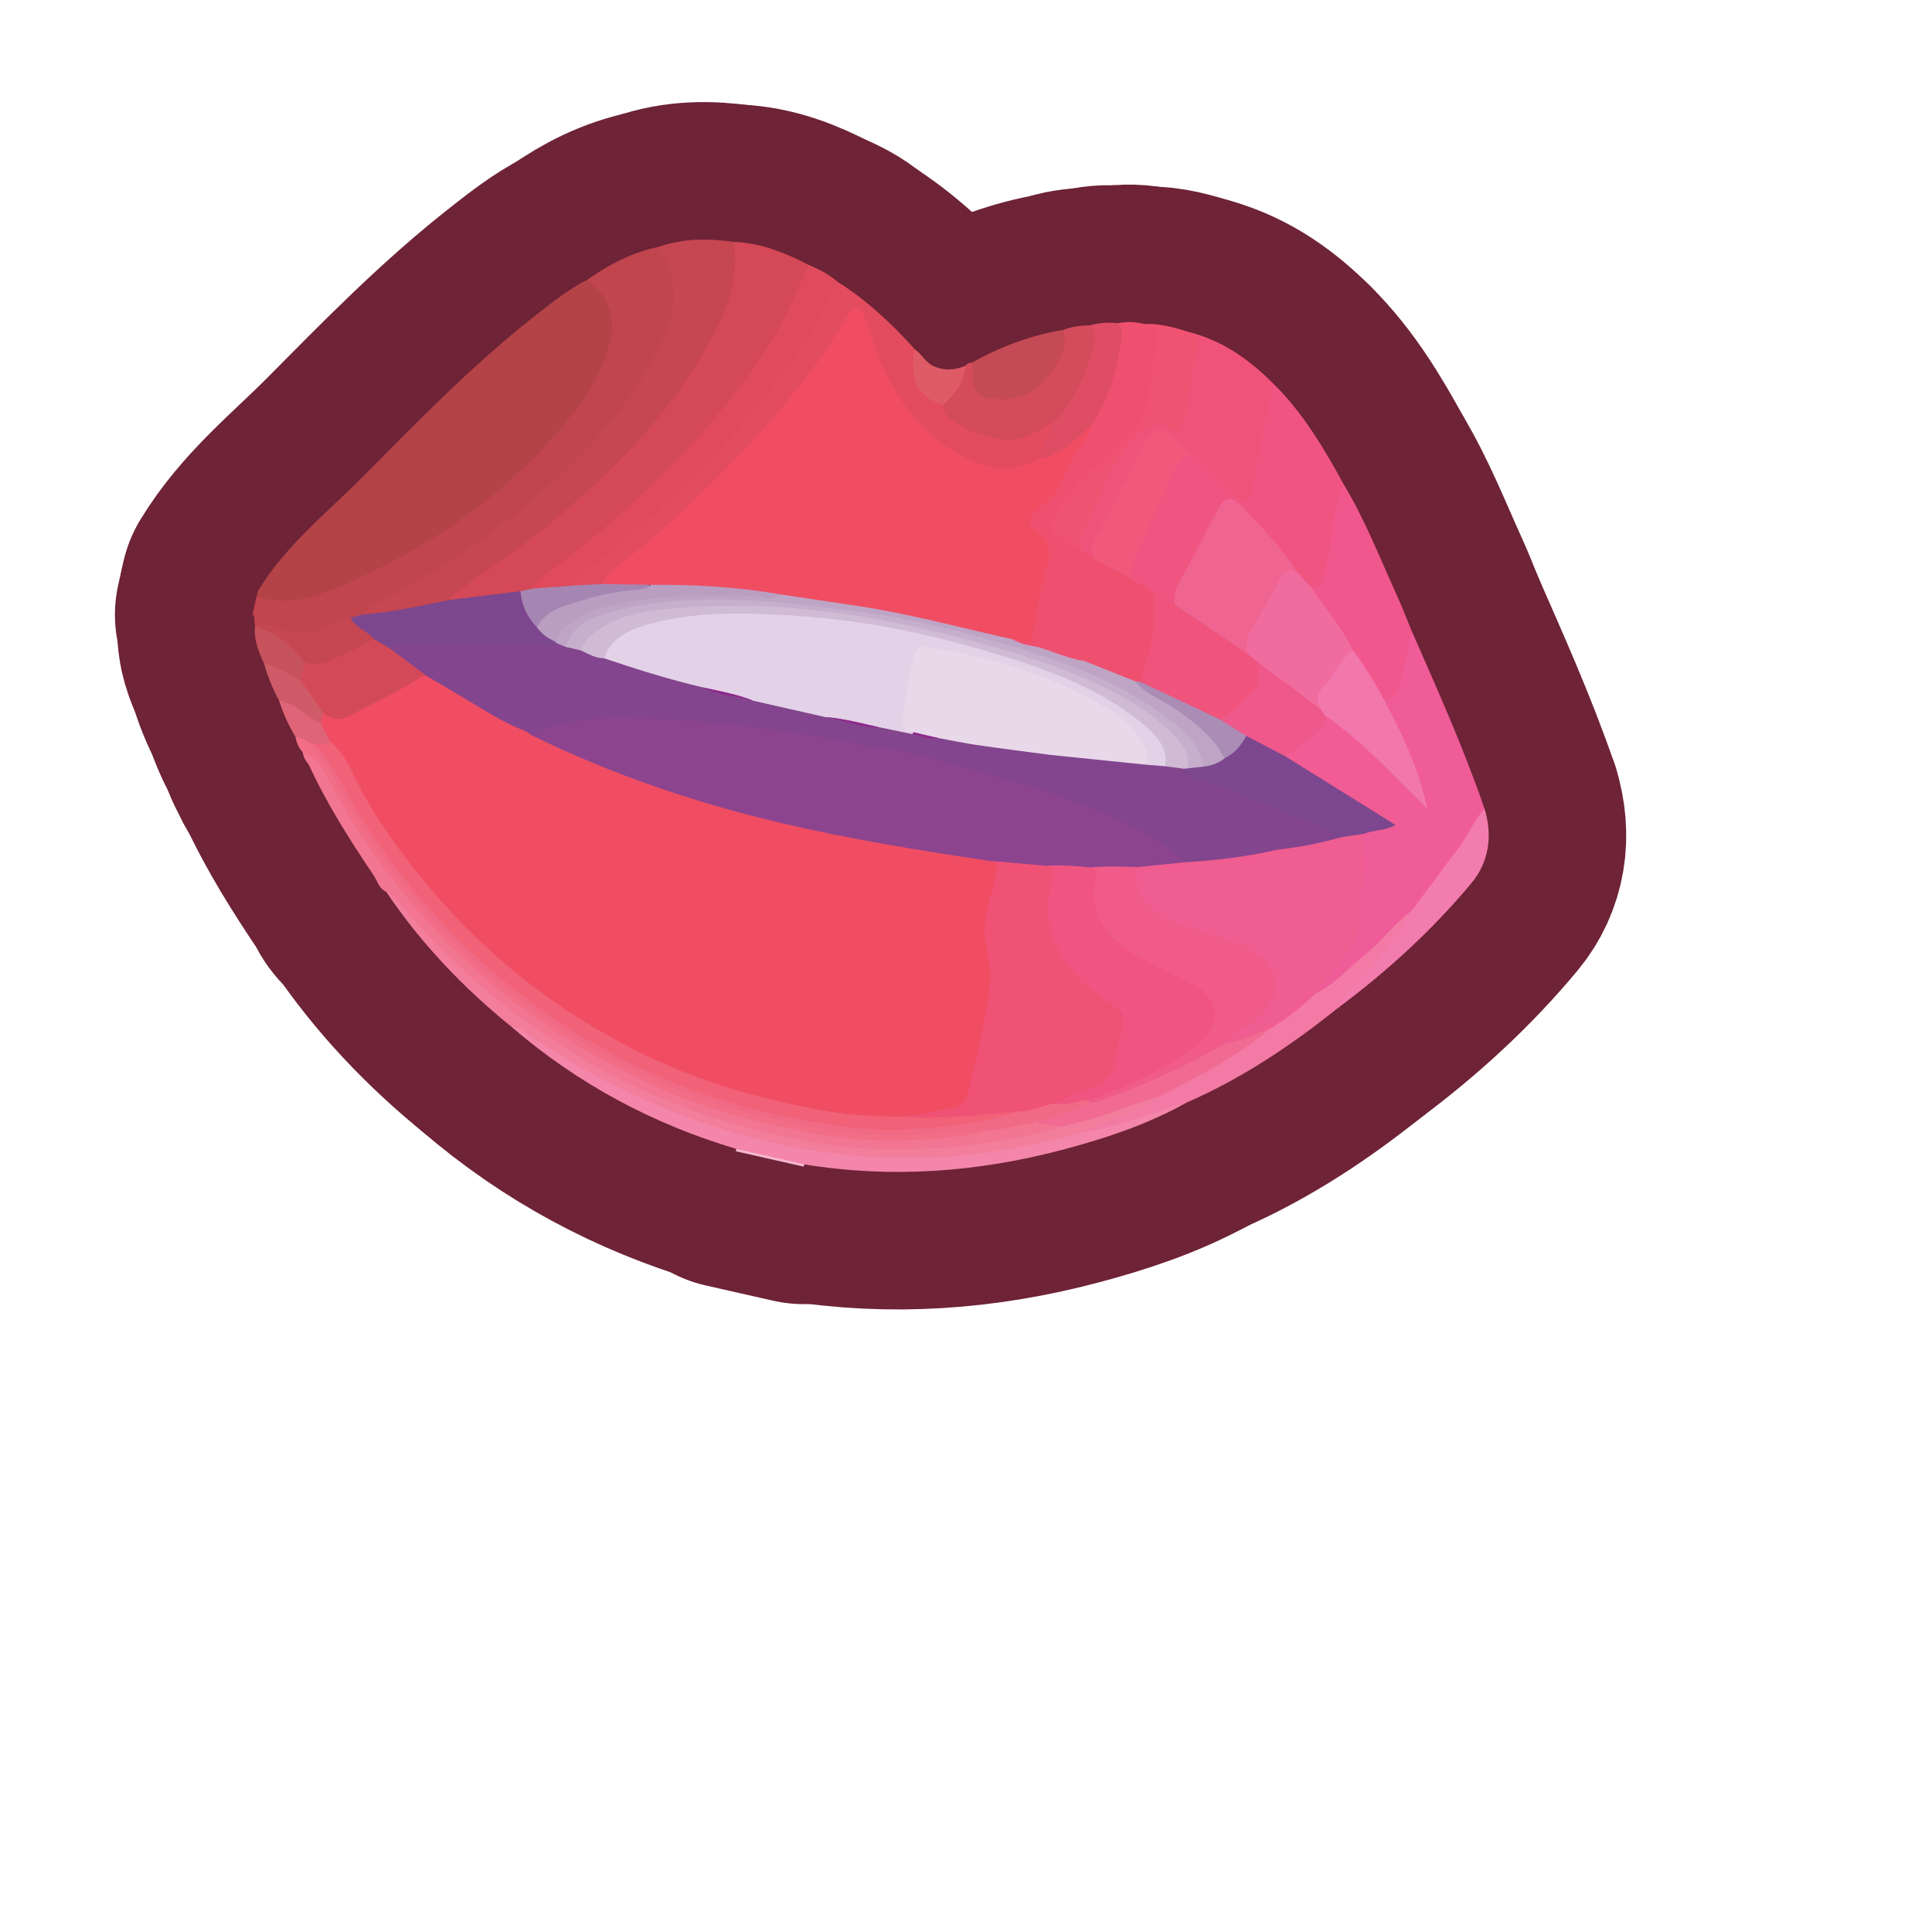 <?xml version="1.0" encoding="UTF-8"?>
<svg id="Pattern" xmlns="http://www.w3.org/2000/svg" width="280" height="280" xmlns:xlink="http://www.w3.org/1999/xlink" viewBox="0 0 280 280">
  <a xlink:href="https://www.notion.so/dmmnotes/discourse-management-procedures-93edc17e0c134c24a91fd93fd090b174?pvs=4">
    <g>
      <g>
        <path d="M37.355,85.694c3.998-6.6,10.024-11.361,15.353-16.73,8.051-8.112,16.031-16.326,25.067-23.386,2.373-1.854,4.752-3.73,7.46-5.11,3.159,1.829,4.477,4.792,3.773,8.543-.769,4.102-2.827,7.626-5.31,10.849-7.031,9.13-15.898,16.097-25.971,21.609-3.575,1.956-7.274,3.603-11.096,4.999-2.273.83-4.585,1.305-7.012.943-.884-.132-1.824-.136-2.435-.964l.171-.755Z" fill="none" stroke="#6e2336" stroke-linecap="round" stroke-linejoin="round" stroke-width="39.858"/>
        <path d="M37.184,86.449c5.02,1.685,9.532-.267,13.899-2.236,12.462-5.622,23.361-13.394,31.898-24.204,2.308-2.923,4.22-6.123,5.244-9.754,1.004-3.559.562-6.744-2.592-9.15-.186-.142-.268-.421-.398-.636,3.119-2.208,6.469-3.915,10.243-4.695,2.709,2.519,2.931,5.732,2.389,9.07-.797,4.904-3.414,9.003-6.2,12.953-5.435,7.706-12.32,13.98-19.876,19.545-5.553,4.09-11.423,7.681-17.519,10.901-.578.305-1.057.727-1.593,1.078-.604.368-1.284.531-1.951.732-.611.182-1.271.294-1.798.635-3.412,2.208-6.957,1.349-10.503.507-.687-.163-1.379-.364-1.53-1.22-.095-.298.094-.695-.312-.884l.598-2.641Z" fill="none" stroke="#6e2336" stroke-linecap="round" stroke-linejoin="round" stroke-width="39.858"/>
        <path d="M106.65,166.851c.018-.116.031-.232.04-.349.437-.345.952-.368,1.455-.278,2.442.438,4.861.983,7.252,1.645.493.136.948.38,1.186.885-.038.107-.078.214-.121.32l-9.812-2.223Z" fill="none" stroke="#6e2336" stroke-linecap="round" stroke-linejoin="round" stroke-width="39.858"/>
        <path d="M106.351,35.06c3.883.134,7.375,1.546,10.763,3.296.395.672-.028,1.241-.248,1.825-2.186,5.832-5.359,11.12-9.121,16.041-7.823,10.236-17.119,18.984-27.387,26.727-1.028.775-1.982,1.636-2.923,2.515-.58.441-1.287.485-1.961.639-2.547.323-5.095.643-7.634,1.036-.859.133-1.779.429-2.609-.178-.337-1.115.597-1.441,1.23-1.913,4.125-3.069,8.458-5.849,12.433-9.13,7.823-6.457,15.032-13.48,20.729-21.939,2.31-3.431,4.21-7.069,5.561-10.984.636-1.845.831-3.757.819-5.702-.005-.754-.185-1.554.346-2.233Z" fill="none" stroke="#6e2336" stroke-linecap="round" stroke-linejoin="round" stroke-width="39.858"/>
        <path d="M106.351,35.06c.751,4.927-.794,9.364-3.035,13.604-5.955,11.266-14.803,19.99-24.55,27.954-3.978,3.25-8.282,6.023-12.405,9.058-.466.343-1.008.596-1.097,1.258-.188.712-.818.762-1.369.849-3.171.502-6.309,1.191-9.486,1.657-.667.098-1.414.353-1.949-.367.971-1.404,2.62-1.821,3.988-2.574,11.14-6.134,21.365-13.415,29.943-22.908,4.21-4.659,7.766-9.708,10.135-15.52,1.721-4.221,1.551-8.389-1.048-12.295,3.557-1.265,7.199-1.233,10.873-.714Z" fill="none" stroke="#6e2336" stroke-linecap="round" stroke-linejoin="round" stroke-width="39.858"/>
        <path d="M184.606,55.665c4.289,4.234,7.296,9.363,10.168,14.585-.787,4.563-1.263,9.185-2.543,13.654-.266.929-.837,1.577-1.924,1.511-1.271-.292-1.794-1.443-2.603-2.268-2.319-3.248-5.027-6.175-7.722-9.103-1.418-1.541-2.248-1.399-3.244.405-1.894,3.43-3.657,6.931-5.511,10.382-.498.928-.28,2.048-.965,2.884-1.469.176-2.337-1.022-3.508-1.528-1.087-.772-2.474-1.167-3.128-2.486-.39-1.106-.122-2.141.325-3.165,1.949-4.461,4.185-8.79,6.122-13.257.513-1.183,1.369-1.834,2.732-1.581,1.979.915,3.225,2.684,4.774,4.104.828.759,1.577,2.145,2.78,1.682,1.142-.439,1.001-1.982,1.099-3.092.341-3.855,1.518-7.53,2.298-11.289.116-.558.278-1.131.851-1.439Z" fill="none" stroke="#6e2336" stroke-linecap="round" stroke-linejoin="round" stroke-width="39.858"/>
        <path d="M204.634,91.539c3.717,8.465,7.501,16.903,10.511,25.658-.581,2.152-1.982,3.862-3.177,5.657-2.135,3.208-4.505,6.25-7.033,9.164-3.704,3.861-7.522,7.605-11.739,10.909-.67.525-1.347,1.763-2.525.66.059-.916.715-1.493,1.241-2.129,1.152-1.394,2.165-2.886,3.185-4.375,1.021-1.49,1.338-3.112,1.448-4.911.227-3.721.275-7.46.822-11.158.541-.967,1.583-.917,2.46-1.211.692-.233,1.558-.078,1.996-.883.627-1.74.761-3.549.785-5.373.696-.766,1.146-.047,1.577.322.771.659,1.408,1.461,2.272,2.355-1.421-4.732-3.362-9.014-5.543-13.199-.351-.673-1.144-1.391-.115-2.171,1.049-.463,1.495-1.338,1.725-2.402.353-1.636.717-3.27,1.116-4.895.181-.738.257-1.545.993-2.017Z" fill="none" stroke="#6e2336" stroke-linecap="round" stroke-linejoin="round" stroke-width="39.858"/>
        <path d="M121.336,40.804c4.255,2.691,7.901,6.08,11.241,9.817.363.665.15,1.373.163,2.067.052,2.864,1.428,4.803,4.111,5.815,2.663,4.317,8.995,5.856,13.688,3.367.727-.386,1.341-1.301,2.381-.743-.032,2.033-1.401,3.54-2.083,5.316-2.683,2.346-5.72,2.325-8.868,1.238-6.782-2.342-10.989-7.399-14.129-13.547-1.118-2.19-1.797-4.548-2.549-6.877-.211-.654-.378-1.521-1.168-1.647-.881-.141-1.074.791-1.427,1.355-6.625,10.561-14.945,19.656-24.086,28.067-3.7,3.405-7.71,6.44-11.398,9.854-1.349.442-2.706.684-4.092.161-.467-1.504.779-2.066,1.626-2.734,5.209-4.111,10.207-8.46,14.918-13.132,6.871-6.815,13.222-14.055,18.168-22.435,1.168-1.98,1.963-4.181,3.505-5.94Z" fill="none" stroke="#6e2336" stroke-linecap="round" stroke-linejoin="round" stroke-width="39.858"/>
        <path d="M161.961,46.854c1.321-.27,2.633-.218,3.937.109,2.438.211,2.558.453,2.355,2.809-.233,2.704-.974,5.305-1.396,7.963-.462,2.914-1.973,5.097-4.07,7.004-2.234,2.031-4.562,3.958-6.653,6.147-1.039,1.087-1.839,2.305-2.467,3.654-.838,1.799-.679,2.405.992,3.534.692.467,1.406.902,2.129,1.321.678.462,1.386.882,2.044,1.379.177.135.338.282.497.437,1.288,1.315,1.586,2.862,1.175,4.625-.627,2.689-1.202,5.391-1.846,8.077-.205.856-.318,1.81-1.34,2.186-2.417.201-4.444-1.066-6.623-1.763-.494-.279-.986-.562-1.316-1.048-.15-2.527.301-4.986.861-7.434.36-1.571.675-3.154,1.078-4.713.363-1.402.014-2.463-1.057-3.457-1.996-1.852-1.975-2.43-.004-4.38,1.662-1.645,3.095-3.371,3.909-5.657.819-2.3,2.929-3.922,3.711-6.298,2.466-4.52,4.15-9.26,4.084-14.494Z" fill="none" stroke="#6e2336" stroke-linecap="round" stroke-linejoin="round" stroke-width="39.858"/>
        <path d="M158.631,81.032c-.634-.303-1.307-.549-1.72-1.175-.98-.765-.998-1.721-.539-2.762,1.554-3.526,3.076-7.073,4.913-10.46,1.081-1.994,2.869-3.441,4.487-4.99,1.002-.959,2.201-.887,3.402-.273.793.406,1.532.445,1.798-.623,1.02-4.101,1.989-8.212,1.854-12.485,4.669,1.287,8.424,4.027,11.78,7.403-1.072,4.949-2.326,9.858-3.009,14.892-.307,2.261-1.396,2.566-3.169.891-1.907-1.802-3.628-3.801-5.678-5.459-1.17-.459-1.918-1.489-2.927-2.167-1.824-1.226-2.55-1.151-3.523.766-2.3,4.535-4.441,9.154-7.081,13.508-.575.948.178,2.078-.589,2.935Z" fill="none" stroke="#6e2336" stroke-linecap="round" stroke-linejoin="round" stroke-width="39.858"/>
        <path d="M121.336,40.804c-1.567,4.109-3.91,7.794-6.421,11.354-7.829,11.101-17.465,20.47-27.971,29.007-1.351,1.098-3.158,1.816-3.774,3.694-1.954.813-3.94,1.205-6.012.454,1.921-2.557,4.737-4.074,7.147-6.052,10.923-8.965,20.843-18.819,28.173-31.032,1.88-3.132,3.293-6.489,4.636-9.876,1.514.632,2.973,1.36,4.222,2.449Z" fill="none" stroke="#6e2336" stroke-linecap="round" stroke-linejoin="round" stroke-width="39.858"/>
        <path d="M204.634,91.539c-.574,2.56-1.213,5.108-1.696,7.685-.274,1.462-.962,2.161-2.455,2.003-2.037-1.938-3.046-4.585-4.685-6.797-1.568-2.802-3.573-5.31-5.342-7.976-.295-.444-.884-.815-.581-1.505,1.298.386,1.634-.376,1.942-1.446.98-3.402,1.157-6.944,1.919-10.381.224-1.011.526-1.974,1.038-2.872,3.057,5.077,5.195,10.594,7.641,15.963.797,1.749,1.483,3.549,2.22,5.326Z" fill="none" stroke="#6e2336" stroke-linecap="round" stroke-linejoin="round" stroke-width="39.858"/>
        <path d="M116.583,168.755c-3.298-.751-6.595-1.502-9.893-2.253-12.098-3.601-22.983-9.434-32.557-17.681,1.093-.58,1.843.212,2.616.715,7.031,4.583,14.285,8.737,22.192,11.648,7.331,2.699,14.833,4.666,22.622,5.552,11.421,1.299,22.624.222,33.687-2.741.56-.15,1.125-.281,1.699-.362,3.808-.591,7.398-1.941,11.042-3.123,1.059-.343,2.135-1.329,3.372-.378-5.468,2.967-11.334,4.903-17.312,6.485-12.333,3.265-24.819,4.197-37.467,2.138Z" fill="none" stroke="#6e2336" stroke-linecap="round" stroke-linejoin="round" stroke-width="39.858"/>
        <path d="M152.833,61.083c-2.223,1.212-4.288,2.795-7.05,2.618-3.041-.195-5.742-1.257-8.145-3.067-.594-.447-1.059-1.138-.913-2.012.964-1.946,2.305-3.676,3.246-5.636.207-.353.564-.405.92-.46.616.544.479,1.277.51,1.974.081,1.841.795,2.614,2.698,2.822,3.587.391,6.183-1.206,8.109-4.115,1.088-1.645,1.541-3.511,1.92-5.405,1.229-.489,2.517-.63,3.825-.648.857-.226,1.044.376,1.015.966-.241,4.971-2.014,9.288-5.591,12.807-.137.135-.355.13-.544.156Z" fill="none" stroke="#6e2336" stroke-linecap="round" stroke-linejoin="round" stroke-width="39.858"/>
        <path d="M172.826,48.262c.365.462,1.046.653.836,1.543-.888,3.75-1.119,7.627-2.18,11.351-.325,1.141-.722,1.87-1.942.96-1.799-1.342-3.029-.492-4.506.761-3.615,3.068-4.809,7.5-6.858,11.454-.44.85-.667,1.825-1.182,2.619-.652,1.007-.555,1.924-.084,2.907-5.976-2.852-5.408-3.453-1.804-8.566,1.757-2.493,4.361-4.329,6.699-6.339,2.283-1.962,4.046-4.162,4.577-7.335.486-2.908,1.054-5.807,1.529-8.722.286-1.753-1.045-1.602-2.013-1.931,2.412-.118,4.663.627,6.928,1.299Z" fill="none" stroke="#6e2336" stroke-linecap="round" stroke-linejoin="round" stroke-width="39.858"/>
        <path d="M171.361,160.132c-1.25-.076-2.321.534-3.455.902-3.505,1.137-6.948,2.49-10.628,3.007.121-1.083,1.1-1.109,1.807-1.39,2.947-1.175,5.923-2.279,8.593-4.039,4.05-2.172,8.159-4.232,12.005-6.776,1.442-.954,2.767-2.054,4.194-3.019,1.718-1.316,3.526-2.509,5.175-3.917.52-.444.965-1.049,1.762-1.037,2.712-1.268,4.613-3.572,6.89-5.395,2.485-1.988,4.37-4.617,6.923-6.536.457.883-.186,1.471-.606,2.081-2.67,3.877-5.507,7.62-9.011,10.802-.433.393-.692.931-1.146,1.301-6.743,5.4-13.875,10.179-21.827,13.646-.234.102-.45.246-.674.37Z" fill="none" stroke="#6e2336" stroke-linecap="round" stroke-linejoin="round" stroke-width="39.858"/>
        <path d="M193.863,146.117c.576-1.815,2.203-2.795,3.348-4.15,2.692-3.187,5.455-6.31,7.416-10.033,2.279-3.056,4.557-6.114,6.839-9.169,1.333-1.785,2.165-3.901,3.68-5.567,1.211,3.913.641,7.746-1.879,10.772-5.693,6.837-12.252,12.829-19.403,18.148Z" fill="none" stroke="#6e2336" stroke-linecap="round" stroke-linejoin="round" stroke-width="39.858"/>
        <path d="M154.127,47.802c.704,2.523-.645,4.508-1.952,6.333-1.655,2.31-3.889,3.797-6.984,3.734-3.431-.07-4.29-.815-4.218-4.192.008-.383-.053-.767-.082-1.151,4.155-2.296,8.535-3.959,13.237-4.724Z" fill="none" stroke="#6e2336" stroke-linecap="round" stroke-linejoin="round" stroke-width="39.858"/>
        <path d="M152.833,61.083c2.766-2.824,4.301-6.346,5.367-10.045.338-1.173.96-2.672-.248-3.884,1.318-.35,2.65-.495,4.009-.3,1.173,1.172.437,2.622.285,3.805-.501,3.882-1.877,7.521-3.96,10.866-1.281,2.374-3.433,3.732-5.765,4.838-.63.299-1.361.87-2.102.121.805-1.8,1.61-3.6,2.414-5.401Z" fill="none" stroke="#6e2336" stroke-linecap="round" stroke-linejoin="round" stroke-width="39.858"/>
        <path d="M139.971,52.986c-.254,2.355-1.52,4.128-3.246,5.636-3.633-.838-5.091-3.65-4.148-8,1.035.712,1.584,1.966,2.801,2.48,1.553.656,3.078.548,4.593-.116Z" fill="none" stroke="#6e2336" stroke-linecap="round" stroke-linejoin="round" stroke-width="39.858"/>
        <path d="M167.958,158.925c-2.51,1.844-5.448,2.8-8.274,3.99-.816.344-1.758.423-2.406,1.126-9.71,2.719-19.591,4.226-29.685,3.706-7.431-.383-14.698-1.654-21.894-3.776-10.016-2.954-19.159-7.544-27.909-13.094-1.176-.746-2.164-1.862-3.656-2.057-6.999-5.658-13.139-12.113-18.175-19.591.906-.42,1.247.317,1.711.824,4.517,4.945,9.029,9.904,14.244,14.134,6.932,5.623,14.476,10.254,22.659,13.871,5.907,2.611,11.998,4.684,18.276,6.045,11.574,2.509,23.22,2.683,34.854.172,1.951-.421,3.93-.716,5.837-1.323,4.305-1.089,8.533-2.416,12.657-4.074.559-.225,1.194-.619,1.761.046Z" fill="none" stroke="#6e2336" stroke-linecap="round" stroke-linejoin="round" stroke-width="39.858"/>
        <path d="M153.879,163.273c-5.336,1.765-10.867,2.502-16.43,2.986-4.274.372-8.565.469-12.851.1-1.464-.126-2.936-.206-4.387-.424-16.732-2.517-31.91-8.734-45.465-18.932-6.662-5.012-12.422-10.912-17.827-17.201-.268-.312-.556-.524-.962-.572-1.044-.46-1.266-1.568-1.821-2.391-3.474-5.151-6.802-10.394-9.401-16.059,1.348-.316,1.833.693,2.286,1.591,4.208,8.335,9.631,15.825,16.003,22.607,9.334,9.934,20.277,17.611,32.835,22.987,6.9,2.954,14.052,5.056,21.414,6.351,10.737,1.889,21.406,1.22,31.955-1.483.437-.112.873-.229,1.326-.27,1.121.173,2.396-.362,3.325.71Z" fill="none" stroke="#6e2336" stroke-linecap="round" stroke-linejoin="round" stroke-width="39.858"/>
        <path d="M43.878,109.032c-.587-.633-.905-1.394-1.056-2.233.833-.494,1.457-.07,2.058.462,3.892,3.964,5.946,9.138,8.945,13.692,8.818,13.388,20.248,23.885,34.238,31.637,6.209,3.44,12.741,6.159,19.581,8.015,10.626,2.884,21.411,4.371,32.445,2.871.865-.118,1.799-.402,2.565.352.014.794-.641.696-1.098.766-8.857,1.355-17.666,1.224-26.476-.57-10.944-2.229-21.238-6.071-30.833-11.79-10.117-6.031-18.854-13.65-26.249-22.807-4.302-5.327-8.077-11.005-11.14-17.137-.693-1.387-2.144-2.029-2.978-3.257Z" fill="none" stroke="#6e2336" stroke-linecap="round" stroke-linejoin="round" stroke-width="39.858"/>
        <path d="M43.878,109.032c2.177.736,3.076,2.698,4.021,4.476,4.341,8.161,9.721,15.538,16.102,22.225,8.76,9.179,19.016,16.227,30.489,21.516,7.738,3.567,15.964,5.683,24.317,7.141,7.555,1.319,15.181,1.063,22.765-.082.365-.055.706-.271,1.058-.412,2.521-.908,5.099-1.52,7.798-1.505.156.173.147.337-.028.491-5.018,1.759-10.257,2.324-15.504,2.796-9.272.834-18.346-.534-27.224-3.009-11.206-3.124-21.567-8.12-31-14.993-6.633-4.833-12.629-10.351-17.839-16.68-4.698-5.707-9.039-11.679-12.202-18.414-.406-.864-.988-1.491-1.895-1.803-.435-.509-.783-1.062-.859-1.748Z" fill="none" stroke="#6e2336" stroke-linecap="round" stroke-linejoin="round" stroke-width="39.858"/>
        <path d="M36.897,89.974c3.559,1.212,7.079,2.743,10.866.67.933-.51,2.017-.743,3.032-1.104,1.284.887,2.974,1.345,3.363,3.182-3.021,2.192-5.952,4.643-10.127,3.57-2.022-2.268-4.57-3.863-7.075-5.514-.019-.268-.039-.536-.058-.804Z" fill="none" stroke="#6e2336" stroke-linecap="round" stroke-linejoin="round" stroke-width="39.858"/>
        <path d="M40.432,101.508c-.917-1.688-1.617-3.465-2.163-5.304,2.225-.569,3.634,1.015,5.272,1.996,1.513,1.564,2.803,3.28,3.564,5.349.02.543-.105,1.028-.562,1.376-2.471-.362-4.122-2.192-6.111-3.416Z" fill="none" stroke="#6e2336" stroke-linecap="round" stroke-linejoin="round" stroke-width="39.858"/>
        <path d="M43.554,98.599c-1.739-.849-3.295-2.102-5.285-2.395-.766-1.729-1.512-3.463-1.313-5.426,3.06.811,5.242,2.84,7.197,5.184.441,1.025.296,1.916-.599,2.637Z" fill="none" stroke="#6e2336" stroke-linecap="round" stroke-linejoin="round" stroke-width="39.858"/>
        <path d="M40.432,101.508c2.406.409,3.948,2.396,6.071,3.321.972.731,1.735,1.568,1.482,2.922-.771.69-1.647.635-2.555.362-.278-.125-.531-.287-.734-.518-.519-.513-1.167-.724-1.874-.797-1.007-1.668-1.792-3.437-2.39-5.291Z" fill="none" stroke="#6e2336" stroke-linecap="round" stroke-linejoin="round" stroke-width="39.858"/>
        <path d="M54.177,92.597c-.939-1.227-2.677-1.571-3.382-3.056.555-.156,1.109-.312,1.664-.469,4.336-.309,8.555-1.313,12.804-2.139,3.387-.418,6.774-.835,10.162-1.253.89,1.661,1.404,3.524,2.684,4.975.706.943,1.915,1.379,2.486,2.46-.012.207-.09.382-.232.532-.913.683-1.965.492-2.974.428-6.025-.384-12.053-.383-18.084-.173-.899.031-1.794.081-2.669.314-1.134-.061-1.963-.587-2.459-1.618Z" fill="none" stroke="#6e2336" stroke-linecap="round" stroke-linejoin="round" stroke-width="39.858"/>
        <path d="M77.822,90.914c-1.434-1.455-2.203-3.213-2.398-5.235.578-.122,1.156-.244,1.734-.365,2.004-.151,4.008-.302,6.012-.453,1.34-.076,2.68-.151,4.02-.227,2.309-.848,4.641-.729,6.984-.167-.237,1.174-.297,1.275-1.829,1.459-2.749.33-5.455.85-8.122,1.597-2.385.668-4.501,1.82-6.401,3.392Z" fill="none" stroke="#6e2336" stroke-linecap="round" stroke-linejoin="round" stroke-width="39.858"/>
        <path d="M170.236,87.628c-.148-1.177.106-2.22.695-3.288,1.972-3.577,3.861-7.201,5.737-10.829.789-1.527,1.956-1.506,2.92-.501,2.996,3.123,6.077,6.192,8.38,9.907-1.214.401-2.01,1.186-2.577,2.363-.691,1.435-1.427,2.864-2.321,4.191-1.113,1.651-2.011,3.372-2.145,5.406-.556.211-1.001-.067-1.421-.354-2.74-1.875-5.478-3.754-8.243-5.592-.473-.314-.976-.638-1.023-1.302Z" fill="none" stroke="#6e2336" stroke-linecap="round" stroke-linejoin="round" stroke-width="39.858"/>
        <path d="M170.236,87.628c3.55,2.399,7.101,4.798,10.651,7.197.787.044,1.297.477,1.636,1.156.873,2.125.248,3.894-1.393,5.328-1.413,1.234-2.501,2.957-4.595,3.239-2.176-.421-3.951-1.765-5.942-2.613-1.288-.549-2.578-1.109-3.839-1.725-.68-.332-1.428-.625-1.632-1.494.834-2.842.72-5.876,1.654-8.678.487-1.463-.418-2.922.302-4.302l3.158,1.891Z" fill="none" stroke="#6e2336" stroke-linecap="round" stroke-linejoin="round" stroke-width="39.858"/>
        <path d="M182.231,95.913c-.448-.363-.896-.726-1.343-1.088-.545-1.364-.196-2.519.576-3.747,1.415-2.253,2.673-4.607,3.948-6.945.58-1.063,1.247-1.766,2.555-1.216.636.677,1.272,1.355,1.908,2.032,2.1,3.092,4.584,5.929,6.225,9.327-.632,1.529-1.824,2.691-2.771,3.994-1.027,1.412-1.939,2.757-1.941,4.556-.403.145-.783.033-1.085-.209-2.496-2.001-5.129-3.826-7.574-5.893-.249-.211-.373-.515-.498-.811Z" fill="none" stroke="#6e2336" stroke-linecap="round" stroke-linejoin="round" stroke-width="39.858"/>
        <path d="M158.631,81.032c-1.06-2.528.899-4.184,1.823-6.106,1.55-3.221,3.251-6.369,4.857-9.564,1.885-3.75,2.586-3.917,5.751-1.188.622.536,1.128,1.206,1.688,1.814-1.127.031-1.858.543-2.329,1.611-1.908,4.321-3.812,8.646-5.86,12.902-.538,1.117-.655,2.174-.614,3.328-1.598.197-2.651-.922-3.85-1.646-.521-.314-.955-.793-1.47-1.145l.003-.007Z" fill="none" stroke="#6e2336" stroke-linecap="round" stroke-linejoin="round" stroke-width="39.858"/>
        <path d="M158.627,81.038c1.773.93,3.547,1.861,5.32,2.791,1.044.635,2.088,1.271,3.131,1.906.893,4.567-.498,8.825-1.769,13.099-.296.216-.633.26-.986.241-2.234-.485-4.264-1.547-6.409-2.287-.412-.142-.801-.411-.712-.973.73-.314.679-1.036.819-1.635.614-2.625,1.072-5.293,1.835-7.873.616-2.085.237-3.76-1.229-5.272Z" fill="none" stroke="#6e2336" stroke-linecap="round" stroke-linejoin="round" stroke-width="39.858"/>
        <path d="M190.813,143.863c-2.048,1.999-4.304,3.73-6.745,5.222-1.599.76-3.001,1.945-4.816,2.241-.592.097-1.234.537-1.69-.257.119-.948.875-1.374,1.537-1.874,1.542-1.165,3.055-2.367,4.273-3.884,1.523-1.897,1.547-3.287.032-5.208-1.317-1.671-3.121-2.602-5.099-3.316-2.903-1.048-5.977-1.56-8.796-2.852-1.897-.869-3.68-1.899-4.626-3.889-.675-1.421-1.146-2.881-.315-4.422,1.146-.989,2.57-.58,3.876-.756,1.08-.145,2.171-.209,3.253-.342,4.5-.314,8.953-1.004,13.402-1.718,3.077-.553,6.153-1.111,9.191-1.855,1.105-.113,2.193-.813,3.324-.105-.031,2.993-.102,5.984-.447,8.961-.029.255-.184.518-.144.754.808,4.776-2.142,7.952-4.764,11.275-.514.651-.966,1.349-1.447,2.026Z" fill="none" stroke="#6e2336" stroke-linecap="round" stroke-linejoin="round" stroke-width="39.858"/>
        <path d="M197.616,120.848c-1.062.159-2.124.318-3.187.477-1.013.142-1.888-.261-2.766-.678-5.653-2.684-11.499-4.884-17.392-6.97-1.076-.381-2.258-.653-2.8-1.857-.049-.216.002-.409.148-.575.776-.517,1.686-.422,2.546-.554,1.167-.094,2.206-.553,3.197-1.143,1.369-.791,2.031-2.37,3.455-3.101,2.106.417,3.69,1.897,5.588,2.739,4.669,2.809,9.226,5.799,13.906,8.59.765.456,1.602.85,1.935,1.782-1.426.851-3.132.697-4.629,1.29Z" fill="none" stroke="#6e2336" stroke-linecap="round" stroke-linejoin="round" stroke-width="39.858"/>
        <path d="M191.392,102.753c-.643-1.225-.508-2.331.484-3.323,1.578-1.578,2.227-3.919,4.225-5.154,1.634,2.208,3.102,4.52,4.382,6.951,2.709,5.072,5.179,10.242,6.382,16.014-1.323-1.315-2.646-2.631-3.968-3.946-.688.093-1.02-.444-1.415-.831-3.057-2.992-6.259-5.82-9.594-8.498-.293-.352-.76-.635-.495-1.213Z" fill="none" stroke="#6e2336" stroke-linecap="round" stroke-linejoin="round" stroke-width="39.858"/>
        <path d="M191.994,103.659c4.014,2.782,7.501,6.159,10.902,9.635.516,2.164-.124,4.208-.651,6.263-5.354-3.333-10.707-6.665-16.061-9.998.689-1.04,1.712-1.704,2.719-2.377,1.349-.902,2.528-1.939,3.091-3.524Z" fill="none" stroke="#6e2336" stroke-linecap="round" stroke-linejoin="round" stroke-width="39.858"/>
        <path d="M94.301,84.751c-2.37-.039-4.74-.078-7.11-.117,1.54-2.366,3.988-3.752,6.067-5.519,8.241-7.002,15.823-14.64,22.545-23.11,2.511-3.164,4.793-6.506,6.885-9.972.338-.561.521-1.466,1.46-1.302.795.139,1.076.904,1.315,1.547.938,2.521,1.566,5.15,2.778,7.579,3.149,6.311,7.541,11.308,14.43,13.61,2.684.897,5.307.459,7.749-.984,2.783-.403,4.799-2.136,6.785-3.918.372-.334.722-.694,1.083-1.041-.118.998-.697,1.779-1.229,2.578-1.167,1.748-2.448,3.378-3.092,5.483-.589,1.924-2.365,3.151-3.787,4.522-1.085,1.046-1.527,1.805.061,2.827,1.662,1.069,2.209,2.545,1.577,4.624-1.156,3.803-1.695,7.756-2.312,11.681-.972.596-1.914.036-2.868-.073-11.078-2.551-22.125-5.266-33.475-6.385-5.291-1.312-10.714-1.171-16.099-1.474-.938-.053-1.954.192-2.759-.555Z" fill="none" stroke="#6e2336" stroke-linecap="round" stroke-linejoin="round" stroke-width="39.858"/>
        <path d="M113.054,86.136c3.716.556,7.432,1.114,11.149,1.667,6.885,1.023,13.607,2.805,20.379,4.36.753.173,1.508.334,2.262.501,1.127.732,2.542.529,3.706,1.141,2.213.686,4.339,1.66,6.653,2.012,2.451.976,4.902,1.952,7.353,2.928,2.57,1.673,5.339,3.017,7.819,4.848,1.724,1.273,3.213,2.753,4.524,4.426.421.537.977,1.076.58,1.884-.903.711-1.937,1.091-3.074,1.206-1.188-1.196-1.565-2.9-2.773-4.136-3.779-3.868-8.421-6.32-13.295-8.401-6.514-2.782-13.168-5.13-20.13-6.585-3.584-.749-7.215-1.351-10.663-2.699-1.887-.738-3.942-.229-5.927-.526-5.849-.874-11.749-1.327-17.673-1.35-4.717-.019-9.394.379-13.993,1.444-3.153.73-5.951,2.088-7.797,4.922-.76.302-1.262-.062-1.675-.652l.084-.112c-.461-1.531.707-2.243,1.625-2.95,2.297-1.771,5.004-2.624,7.82-3.139,7.211-1.319,14.46-1.459,21.738-.67.431.047.894.156,1.308-.117Z" fill="none" stroke="#6e2336" stroke-linecap="round" stroke-linejoin="round" stroke-width="39.858"/>
        <path d="M150.55,93.805c-1.261-.295-2.599-.344-3.706-1.141.886.191,1.772.383,2.658.574.385.123.837.123,1.048.567Z" fill="none" stroke="#6e2336" stroke-linecap="round" stroke-linejoin="round" stroke-width="39.858"/>
        <path d="M177.644,151.2c2.326-.144,4.22-1.598,6.424-2.115-4.837,4.153-10.499,6.955-16.111,9.84-2.235.732-4.515,1.35-6.691,2.226-2.4.966-4.911,1.463-7.387,2.121-1.16-.13-2.319-.26-3.479-.39.027-.126.055-.252.082-.379.34-.734,1.05-.895,1.726-1.057,1.932-.465,3.697-1.407,5.604-1.938,6.192-1.936,12.09-4.547,17.757-7.697.634-.352,1.198-1.043,2.075-.612Z" fill="none" stroke="#6e2336" stroke-linecap="round" stroke-linejoin="round" stroke-width="39.858"/>
        <path d="M157.845,159.808c-2.329,1.241-4.903,1.813-7.363,2.696-2.612.495-5.171,1.29-7.852,1.393-4.484.059-8.933.774-13.428.654-3.905-.105-7.797-.439-11.614-1.208-5.213-1.051-10.458-2.054-15.47-3.891-8.209-3.009-15.962-6.913-23.163-11.917-8.674-6.028-16.093-13.307-22.357-21.797-3.095-4.195-5.923-8.554-8.294-13.197-.944-1.849-2.499-3.229-3.61-4.943.252.056.505.113.757.169,2.63,1.297,3.651,3.892,4.924,6.237,5.026,9.26,11.519,17.369,19.233,24.498,9.191,8.494,19.675,14.934,31.458,19.174,15.158,5.454,30.566,7.547,46.395,3.085,1.914-.261,3.697-1.102,5.63-1.294,1.617.381,3.182-.807,4.809-.163.135.185.116.354-.056.506Z" fill="none" stroke="#6e2336" stroke-linecap="round" stroke-linejoin="round" stroke-width="39.858"/>
        <path d="M54.177,92.597c.777.464,1.554.927,2.332,1.391,2.129.926,4.138,2.02,5.542,3.962-3.666,2.605-7.745,4.464-11.773,6.396-1.266.608-2.645.5-3.429-1.033-1.098-1.571-2.196-3.143-3.295-4.714.2-.879.399-1.758.599-2.637,1.484.53,2.813.268,4.235-.442,1.934-.965,3.955-1.756,5.789-2.923Z" fill="none" stroke="#6e2336" stroke-linecap="round" stroke-linejoin="round" stroke-width="39.858"/>
        <path d="M46.849,103.314c2.215,1.923,4.071.259,5.917-.684,2.722-1.39,5.503-2.684,8.053-4.393.336-.225.697-.307,1.094-.227,1.031-.408,1.711.353,2.441.797,4.066,2.476,8.136,4.942,12.434,7.011,8.446,4.038,17.126,7.423,26.119,10.073,7.806,2.3,15.76,3.928,23.7,5.589,4.454.932,8.985,1.688,13.548,2.069,1.029.086,2.031.351,3.03.609,1.624.362,1.973,1.411,1.625,2.905-.38,1.63-.742,3.265-1.102,4.9-.364,1.651-.616,3.367-.215,4.984,1.097,4.418.295,8.686-.682,12.967-.616,2.699-1.245,5.396-1.833,8.101-.371,1.709-1.396,2.704-3.038,3.128-1.999.516-4.045.755-6.087,1.003-5.373.329-10.65-.339-15.922-1.368-11.256-2.198-21.769-6.236-31.508-12.293-11.094-6.899-20.27-15.775-27.891-26.39-3.175-4.421-5.373-9.381-8.446-13.829-.148-.214-.152-.489-.21-.739-.458-.9-.916-1.799-1.375-2.698.115-.505.231-1.01.346-1.515Z" fill="none" stroke="#6e2336" stroke-linecap="round" stroke-linejoin="round" stroke-width="39.858"/>
        <path d="M47.877,107.528c2.24,1.815,3.162,4.537,4.443,6.928,2.907,5.426,6.596,10.258,10.55,14.897,8.147,9.56,17.9,17.113,29.098,22.806,8.722,4.434,18.013,7.137,27.593,8.832,3.956.7,8.008.878,12.048.804,4.76-.412,9.546-.49,14.284-1.169.634-.091,1.287-.207,1.741.438-5.27,1.832-10.766,2.299-16.275,2.624-5.477.323-10.822-.587-16.195-1.601-10.751-2.029-20.784-5.877-30.143-11.446-9.001-5.355-16.945-12.013-23.734-20.037-3.827-4.523-7.337-9.265-10.301-14.384-1.695-2.927-3.07-6.042-5.535-8.457.831.151,1.647.153,2.425-.237Z" fill="none" stroke="#6e2336" stroke-linecap="round" stroke-linejoin="round" stroke-width="39.858"/>
        <path d="M76.37,106.046c-3.828-1.438-7.169-3.775-10.677-5.803-1.267-.732-2.521-1.488-3.781-2.233-1.801-1.341-3.603-2.682-5.404-4.023.692-.8,1.647-.573,2.512-.601,6.315-.2,12.628-.281,18.939.217.788.062,1.829.42,2.518-.479.493.207.986.415,1.478.622.793-.366,1.568-.139,2.344.069,1.177.379,2.289.954,3.523,1.166,4.66,1.295,9.197,3.002,13.923,4.073,2.417,1.1,5.053,1.349,7.599,1.948,3.469.763,6.932,1.545,10.391,2.346,2.662.617,5.27,1.497,8.031,1.619,1.547.048,2.993.606,4.495.883,1.342.261,2.643.775,4.049.645,4.91.855,9.845,1.537,14.795,2.117.383.045.745.18,1.084.368,1.982,1.432,4.4,1.721,6.638,2.439,8.656,2.774,17.155,5.915,25.203,10.18.6.318,1.341.601,1.153,1.54-4.431,1.014-8.925,1.563-13.457,1.833-.648-.279-1.32-.488-1.896-.936-5.383-4.191-11.716-6.399-18.033-8.666-5.889-2.114-11.972-3.562-17.999-5.15-5.397-1.422-10.966-2.211-16.493-3.119-6.938-1.14-13.902-1.97-20.92-2.308-4.377-.211-8.759-.266-13.124.326-1.351.183-2.649.519-3.944.923-.969.303-1.967.695-2.95.005Z" fill="none" stroke="#6e2336" stroke-linecap="round" stroke-linejoin="round" stroke-width="39.858"/>
        <path d="M113.054,86.136c-1.294,1.034-2.753.282-4.088.246-6.4-.172-12.78-.162-19.093,1.053-2.53.487-4.957,1.304-7.11,2.785-1.02.702-1.896,1.524-2.2,2.792-1.125-.423-2.037-1.125-2.74-2.098,1.363-2.639,4.076-3.102,6.511-3.891,2.604-.843,5.309-1.342,8.052-1.564.698-.056,1.41-.114,1.916-.708,6.288-.036,12.549.288,18.753,1.385Z" fill="none" stroke="#6e2336" stroke-linecap="round" stroke-linejoin="round" stroke-width="39.858"/>
        <path d="M191.994,103.659c.367.933-.058,1.619-.725,2.199-1.587,1.38-3.241,2.671-5.084,3.702-1.859-.97-3.718-1.94-5.577-2.91-1.589-.341-3.182-.677-3.887-2.432,2.058-1.085,3.622-2.723,5.121-4.461,1.064-1.234.382-2.553.389-3.844,3.053,2.28,6.107,4.56,9.16,6.84.201.302.401.604.602.906Z" fill="none" stroke="#6e2336" stroke-linecap="round" stroke-linejoin="round" stroke-width="39.858"/>
        <path d="M176.721,104.218c1.296.811,2.591,1.621,3.887,2.432-.719,1.396-1.708,2.534-3.129,3.254-1.625-3.17-4.36-5.203-7.192-7.185-1.904-1.333-4.223-2.074-5.731-3.973.251.03.502.06.754.09,3.804,1.794,7.608,3.588,11.411,5.382Z" fill="none" stroke="#6e2336" stroke-linecap="round" stroke-linejoin="round" stroke-width="39.858"/>
        <path d="M76.37,106.046c.381.014.809.151,1.135.025,6.925-2.668,14.116-2.066,21.269-1.684,6.386.341,12.717,1.163,19.033,2.216,2.275.379,4.564.709,6.794,1.271,2.811.708,5.733.673,8.524,1.491,10.73,3.146,21.716,5.536,31.732,10.778,2.497,1.307,4.875,2.797,6.869,4.828-2.315.233-4.63.466-6.945.699-2.238,1.002-4.585.207-6.871.428-2.129.094-4.241-.252-6.368-.236-2.844-.026-5.648-.342-8.387-1.135-10.042-1.494-20.056-3.12-29.95-5.451-12.483-2.942-24.547-7.035-36.072-12.68-.278-.136-.511-.364-.765-.549Z" fill="none" stroke="#6e2336" stroke-linecap="round" stroke-linejoin="round" stroke-width="39.858"/>
        <path d="M158.013,125.72c2.255-.224,4.512-.129,6.77-.05-.56,3.596,1.027,6.344,4.789,7.767,2.924,1.106,5.958,1.92,8.935,2.888,2.367.77,4.37,1.998,5.832,4.134,1.193,1.743.894,3.239-.23,4.76-1.271,1.72-2.897,3.081-4.622,4.313-.688.491-1.353.973-1.843,1.668-5.678,3.248-11.588,5.989-17.761,8.163-.669.236-1.305.541-2.039.445.029-.127.059-.255.088-.382.385-.69,1.124-.816,1.762-1.09,4.08-1.756,8.079-3.671,11.868-5.998,2.058-1.265,3.513-2.899,3.824-5.463.154-1.271-.127-2.075-1.162-2.772-1.557-1.048-3.263-1.805-4.921-2.654-2.061-1.056-4.166-2.039-6.072-3.365-3.567-2.482-5.773-5.662-5.019-10.264.119-.728-.155-1.398-.2-2.099Z" fill="none" stroke="#6e2336" stroke-linecap="round" stroke-linejoin="round" stroke-width="39.858"/>
        <path d="M185.185,123.139c-2.182-1.827-4.846-2.807-7.368-3.968-6.566-3.023-13.392-5.372-20.289-7.555-1.773-.561-4.026-.381-5.326-2.213.61-.514,1.346-.392,2.02-.304,3.924.511,7.884.678,11.802,1.23.952.234,1.936.154,2.901.275.911.19,2.011-.236,2.662.808,1.251,1.934,3.526,1.974,5.354,2.639,5.766,2.097,11.454,4.343,16.94,7.092.171.085.365.122.549.182-3.029.872-6.114,1.456-9.244,1.814Z" fill="none" stroke="#6e2336" stroke-linecap="round" stroke-linejoin="round" stroke-width="39.858"/>
        <path d="M171.586,111.412c-.903-.12-1.806-.24-2.71-.36-1.951-6.553-7.712-8.861-13.079-11.395-8.786-4.149-18.178-6.538-27.692-8.237-8.693-1.552-17.49-2.4-26.363-1.741-2.849.211-5.628.733-8.345,1.564-1.93.59-3.75,1.426-4.838,3.297-.235.404-.606.661-1.02.859-1.238.012-2.256-.626-3.323-1.12-.431-1.513.703-2.239,1.609-2.988,2.309-1.909,5.115-2.705,7.99-3.163,7.137-1.137,14.296-.884,21.47-.283,3.388.283,6.765.71,10.113,1.188,4.308.615,8.598,1.534,12.796,2.742,1.549.446,3.131.728,4.675,1.173,8.018,2.312,15.892,4.989,23.009,9.474,2.348,1.479,4.58,3.147,6.003,5.619.606,1.053,1.253,2.192.099,3.337-.132.012-.264.024-.396.035Z" fill="none" stroke="#6e2336" stroke-linecap="round" stroke-linejoin="round" stroke-width="39.858"/>
        <path d="M171.982,111.376c.617-1.978-.507-3.391-1.696-4.647-3.88-4.1-8.797-6.6-13.92-8.747-5.569-2.333-11.332-4.012-17.175-5.548-14.121-3.711-28.374-5.624-42.968-4.134-3.471.354-6.866,1.067-9.796,3.162-1.015.726-1.877,1.56-2.21,2.815-.754-.177-1.507-.354-2.261-.531,1.205-3.581,4.415-4.502,7.488-5.295,6.001-1.55,12.159-1.724,18.33-1.474,5.239.212,10.432.852,15.632,1.51,7.326.927,14.503,2.652,21.545,4.663,8.277,2.363,16.477,5.269,23.58,10.421,2.653,1.924,5.269,3.974,5.874,7.538-.807.089-1.615.178-2.422.267Z" fill="none" stroke="#6e2336" stroke-linecap="round" stroke-linejoin="round" stroke-width="39.858"/>
        <path d="M143.156,124.727c2.853.251,5.707.502,8.56.754,1.419-.236,1.458.66,1.32,1.648-.168,1.208-.518,2.38-.577,3.616-.27,5.671,2.568,9.833,6.893,12.859,3.277,2.293,4.274,4.628,3.26,8.591-.869,3.397-2.434,5.494-5.676,6.571-1.284.427-2.589.756-3.88,1.146-1.847.199-3.527,1.182-5.423,1.155-3.937.368-7.869.796-11.827.875-1.404.028-2.807.137-4.198-.144,2.069-.39,4.139-.77,6.205-1.175,1.467-.288,2.311-1.088,2.624-2.657.742-3.724,1.767-7.393,2.449-11.127.548-3.0.945-6.012.14-9.115-.976-3.761.511-7.362,1.305-10.979.255-1.162.161-1.89-1.174-2.017Z" fill="none" stroke="#6e2336" stroke-linecap="round" stroke-linejoin="round" stroke-width="39.858"/>
        <path d="M153.057,159.91c1.653-1.14,3.633-1.54,5.423-2.377,1.686-.788,2.914-1.825,3.133-3.8.092-.826.354-1.634.539-2.45.982-4.335.931-4.472-2.769-6.941-2.853-1.904-4.988-4.48-6.405-7.537-1.361-2.937-1.352-6.087-.543-9.229.209-.81.756-1.825-.719-2.096,2.108-.17,4.202.034,6.296.24.93.389.906,1.183.747,1.951-.95,4.574,1.299,7.626,4.801,10.041,2.749,1.897,5.856,3.154,8.785,4.73.112.06.247.078.36.136,4.114,2.087,4.524,5.82.835,8.781-4.646,3.729-10.069,6.025-15.607,8.066-1.643-.022-3.194.885-4.876.484Z" fill="none" stroke="#6e2336" stroke-linecap="round" stroke-linejoin="round" stroke-width="39.858"/>
        <path d="M87.54,95.398c1.061-2.927,3.497-4.064,6.237-4.858,6.587-1.911,13.319-1.755,20.053-1.387,9.322.509,18.495,2.139,27.432,4.721,8.603,2.485,17.231,5.166,24.33,11.027,1.876,1.548,3.68,3.309,3.284,6.151-.906-.074-1.812-.147-2.718-.221-.815-4.128-3.779-6.46-7.145-8.387-5.009-2.867-10.397-4.799-15.944-6.353-2.493-.698-5.028-1.097-7.565-1.519-2.094-.348-2.278-.132-2.842,1.846-.694,2.435-.744,4.969-1.259,7.427-.193.918.325,1.449.893,1.992.138.202.116.386-.063.552-1.516-.313-3.032-.626-4.548-.939-2.713-.25-5.258-1.392-7.996-1.508-3.505-.795-7.009-1.59-10.514-2.385-2.4-1.024-5.048-1.108-7.489-1.979-4.796-1.122-9.482-2.613-14.146-4.18Z" fill="none" stroke="#6e2336" stroke-linecap="round" stroke-linejoin="round" stroke-width="39.858"/>
        <path d="M132.454,106.127c-1.654-.211-1.97-1.002-1.586-2.642.64-2.735.799-5.571,1.516-8.31.288-1.098.852-1.538,1.906-1.382,9.133,1.35,17.845,3.983,25.84,8.69,1.988,1.171,3.818,2.602,5.131,4.575.766,1.151,1.342,2.339.895,3.773-4.652-.476-9.305-.952-13.957-1.428-3.503-.466-7.011-.903-10.508-1.412-1.887-.275-3.755-.674-5.632-1.017-1.232-.152-2.446-.386-3.606-.847Z" fill="none" stroke="#6e2336" stroke-linecap="round" stroke-linejoin="round" stroke-width="39.858"/>
        <path d="M119.689,103.941c2.724.19,5.347.919,7.996,1.508-2.771.058-5.324-1.039-7.996-1.508Z" fill="none" stroke="#6e2336" stroke-linecap="round" stroke-linejoin="round" stroke-width="39.858"/>
        <path d="M101.686,99.577c2.522.561,5.082.98,7.489,1.979-2.486-.698-5.135-.782-7.489-1.979Z" fill="none" stroke="#6e2336" stroke-linecap="round" stroke-linejoin="round" stroke-width="39.858"/>
        <path d="M132.454,106.127c1.202.282,2.404.564,3.606.847-1.349.284-2.552-.394-3.828-.585.081-.082.155-.169.222-.262Z" fill="none" stroke="#6e2336" stroke-linecap="round" stroke-linejoin="round" stroke-width="39.858"/>
      </g>
      <g>
        <path d="M37.355,85.694c3.998-6.6,10.024-11.361,15.353-16.73,8.051-8.112,16.031-16.326,25.067-23.386,2.373-1.854,4.752-3.73,7.46-5.11,3.159,1.829,4.477,4.792,3.773,8.543-.769,4.102-2.827,7.626-5.31,10.849-7.031,9.13-15.898,16.097-25.971,21.609-3.575,1.956-7.274,3.603-11.096,4.999-2.273.83-4.585,1.305-7.012.943-.884-.132-1.824-.136-2.435-.964l.171-.755Z" fill="#b44347" stroke-width="0"/>
        <path d="M37.184,86.449c5.02,1.685,9.532-.267,13.899-2.236,12.462-5.622,23.361-13.394,31.898-24.204,2.308-2.923,4.22-6.123,5.244-9.754,1.004-3.559.562-6.744-2.592-9.15-.186-.142-.268-.421-.398-.636,3.119-2.208,6.469-3.915,10.243-4.695,2.709,2.519,2.931,5.732,2.389,9.07-.797,4.904-3.414,9.003-6.2,12.953-5.435,7.706-12.32,13.98-19.876,19.545-5.553,4.09-11.423,7.681-17.519,10.901-.578.305-1.057.727-1.593,1.078-.604.368-1.284.531-1.951.732-.611.182-1.271.294-1.798.635-3.412,2.208-6.957,1.349-10.503.507-.687-.163-1.379-.364-1.53-1.22-.095-.298.094-.695-.312-.884l.598-2.641Z" fill="#c1454e" stroke-width="0"/>
        <path d="M106.65,166.851c.018-.116.031-.232.04-.349.437-.345.952-.368,1.455-.278,2.442.438,4.861.983,7.252,1.645.493.136.948.38,1.186.885-.038.107-.078.214-.121.32l-9.812-2.223Z" fill="#f7b7d1" stroke-width="0"/>
        <path d="M106.351,35.06c3.883.134,7.375,1.546,10.763,3.296.395.672-.028,1.241-.248,1.825-2.186,5.832-5.359,11.12-9.121,16.041-7.823,10.236-17.119,18.984-27.387,26.727-1.028.775-1.982,1.636-2.923,2.515-.58.441-1.287.485-1.961.639-2.547.323-5.095.643-7.634,1.036-.859.133-1.779.429-2.609-.178-.337-1.115.597-1.441,1.23-1.913,4.125-3.069,8.458-5.849,12.433-9.13,7.823-6.457,15.032-13.48,20.729-21.939,2.31-3.431,4.21-7.069,5.561-10.984.636-1.845.831-3.757.819-5.702-.005-.754-.185-1.554.346-2.233Z" fill="#d44857" stroke-width="0"/>
        <path d="M106.351,35.06c.751,4.927-.794,9.364-3.035,13.604-5.955,11.266-14.803,19.99-24.55,27.954-3.978,3.25-8.282,6.023-12.405,9.058-.466.343-1.008.596-1.097,1.258-.188.712-.818.762-1.369.849-3.171.502-6.309,1.191-9.486,1.657-.667.098-1.414.353-1.949-.367.971-1.404,2.62-1.821,3.988-2.574,11.14-6.134,21.365-13.415,29.943-22.908,4.21-4.659,7.766-9.708,10.135-15.52,1.721-4.221,1.551-8.389-1.048-12.295,3.557-1.265,7.199-1.233,10.873-.714Z" fill="#c64651" stroke-width="0"/>
        <path d="M184.606,55.665c4.289,4.234,7.296,9.363,10.168,14.585-.787,4.563-1.263,9.185-2.543,13.654-.266.929-.837,1.577-1.924,1.511-1.271-.292-1.794-1.443-2.603-2.268-2.319-3.248-5.027-6.175-7.722-9.103-1.418-1.541-2.248-1.399-3.244.405-1.894,3.43-3.657,6.931-5.511,10.382-.498.928-.28,2.048-.965,2.884-1.469.176-2.337-1.022-3.508-1.528-1.087-.772-2.474-1.167-3.128-2.486-.39-1.106-.122-2.141.325-3.165,1.949-4.461,4.185-8.79,6.122-13.257.513-1.183,1.369-1.834,2.732-1.581,1.979.915,3.225,2.684,4.774,4.104.828.759,1.577,2.145,2.78,1.682,1.142-.439,1.001-1.982,1.099-3.092.341-3.855,1.518-7.53,2.298-11.289.116-.558.278-1.131.851-1.439Z" fill="#f05582" stroke-width="0"/>
        <path d="M204.634,91.539c3.717,8.465,7.501,16.903,10.511,25.658-.581,2.152-1.982,3.862-3.177,5.657-2.135,3.208-4.505,6.25-7.033,9.164-3.704,3.861-7.522,7.605-11.739,10.909-.67.525-1.347,1.763-2.525.66.059-.916.715-1.493,1.241-2.129,1.152-1.394,2.165-2.886,3.185-4.375,1.021-1.49,1.338-3.112,1.448-4.911.227-3.721.275-7.46.822-11.158.541-.967,1.583-.917,2.46-1.211.692-.233,1.558-.078,1.996-.883.627-1.74.761-3.549.785-5.373.696-.766,1.146-.047,1.577.322.771.659,1.408,1.461,2.272,2.355-1.421-4.732-3.362-9.014-5.543-13.199-.351-.673-1.144-1.391-.115-2.171,1.049-.463,1.495-1.338,1.725-2.402.353-1.636.717-3.27,1.116-4.895.181-.738.257-1.545.993-2.017Z" fill="#ef5c98" stroke-width="0"/>
        <path d="M121.336,40.804c4.255,2.691,7.901,6.08,11.241,9.817.363.665.15,1.373.163,2.067.052,2.864,1.428,4.803,4.111,5.815,2.663,4.317,8.995,5.856,13.688,3.367.727-.386,1.341-1.301,2.381-.743-.032,2.033-1.401,3.54-2.083,5.316-2.683,2.346-5.72,2.325-8.868,1.238-6.782-2.342-10.989-7.399-14.129-13.547-1.118-2.19-1.797-4.548-2.549-6.877-.211-.654-.378-1.521-1.168-1.647-.881-.141-1.074.791-1.427,1.355-6.625,10.561-14.945,19.656-24.086,28.067-3.7,3.405-7.71,6.44-11.398,9.854-1.349.442-2.706.684-4.092.161-.467-1.504.779-2.066,1.626-2.734,5.209-4.111,10.207-8.46,14.918-13.132,6.871-6.815,13.222-14.055,18.168-22.435,1.168-1.98,1.963-4.181,3.505-5.94Z" fill="#e34b5f" stroke-width="0"/>
        <path d="M161.961,46.854c1.321-.27,2.633-.218,3.937.109,2.438.211,2.558.453,2.355,2.809-.233,2.704-.974,5.305-1.396,7.963-.462,2.914-1.973,5.097-4.07,7.004-2.234,2.031-4.562,3.958-6.653,6.147-1.039,1.087-1.839,2.305-2.467,3.654-.838,1.799-.679,2.405.992,3.534.692.467,1.406.902,2.129,1.321.678.462,1.386.882,2.044,1.379.177.135.338.282.497.437,1.288,1.315,1.586,2.862,1.175,4.625-.627,2.689-1.202,5.391-1.846,8.077-.205.856-.318,1.81-1.34,2.186-2.417.201-4.444-1.066-6.623-1.763-.494-.279-.986-.562-1.316-1.048-.15-2.527.301-4.986.861-7.434.36-1.571.675-3.154,1.078-4.713.363-1.402.014-2.463-1.057-3.457-1.996-1.852-1.975-2.43-.004-4.38,1.662-1.645,3.095-3.371,3.909-5.657.819-2.3,2.929-3.922,3.711-6.298,2.466-4.52,4.15-9.26,4.084-14.494Z" fill="#f0506f" stroke-width="0"/>
        <path d="M158.631,81.032c-.634-.303-1.307-.549-1.72-1.175-.98-.765-.998-1.721-.539-2.762,1.554-3.526,3.076-7.073,4.913-10.46,1.081-1.994,2.869-3.441,4.487-4.99,1.002-.959,2.201-.887,3.402-.273.793.406,1.532.445,1.798-.623,1.02-4.101,1.989-8.212,1.854-12.485,4.669,1.287,8.424,4.027,11.78,7.403-1.072,4.949-2.326,9.858-3.009,14.892-.307,2.261-1.396,2.566-3.169.891-1.907-1.802-3.628-3.801-5.678-5.459-1.17-.459-1.918-1.489-2.927-2.167-1.824-1.226-2.55-1.151-3.523.766-2.3,4.535-4.441,9.154-7.081,13.508-.575.948.178,2.078-.589,2.935Z" fill="#f05379" stroke-width="0"/>
        <path d="M121.336,40.804c-1.567,4.109-3.91,7.794-6.421,11.354-7.829,11.101-17.465,20.47-27.971,29.007-1.351,1.098-3.158,1.816-3.774,3.694-1.954.813-3.94,1.205-6.012.454,1.921-2.557,4.737-4.074,7.147-6.052,10.923-8.965,20.843-18.819,28.173-31.032,1.88-3.132,3.293-6.489,4.636-9.876,1.514.632,2.973,1.36,4.222,2.449Z" fill="#df4b5d" stroke-width="0"/>
        <path d="M204.634,91.539c-.574,2.56-1.213,5.108-1.696,7.685-.274,1.462-.962,2.161-2.455,2.003-2.037-1.938-3.046-4.585-4.685-6.797-1.568-2.802-3.573-5.31-5.342-7.976-.295-.444-.884-.815-.581-1.505,1.298.386,1.634-.376,1.942-1.446.98-3.402,1.157-6.944,1.919-10.381.224-1.011.526-1.974,1.038-2.872,3.057,5.077,5.195,10.594,7.641,15.963.797,1.749,1.483,3.549,2.22,5.326Z" fill="#f0578c" stroke-width="0"/>
        <path d="M116.583,168.755c-3.298-.751-6.595-1.502-9.893-2.253-12.098-3.601-22.983-9.434-32.557-17.681,1.093-.58,1.843.212,2.616.715,7.031,4.583,14.285,8.737,22.192,11.648,7.331,2.699,14.833,4.666,22.622,5.552,11.421,1.299,22.624.222,33.687-2.741.56-.15,1.125-.281,1.699-.362,3.808-.591,7.398-1.941,11.042-3.123,1.059-.343,2.135-1.329,3.372-.378-5.468,2.967-11.334,4.903-17.312,6.485-12.333,3.265-24.819,4.197-37.467,2.138Z" fill="#f386aa" stroke-width="0"/>
        <path d="M152.833,61.083c-2.223,1.212-4.288,2.795-7.05,2.618-3.041-.195-5.742-1.257-8.145-3.067-.594-.447-1.059-1.138-.913-2.012.964-1.946,2.305-3.676,3.246-5.636.207-.353.564-.405.92-.46.616.544.479,1.277.51,1.974.081,1.841.795,2.614,2.698,2.822,3.587.391,6.183-1.206,8.109-4.115,1.088-1.645,1.541-3.511,1.92-5.405,1.229-.489,2.517-.63,3.825-.648.857-.226,1.044.376,1.015.966-.241,4.971-2.014,9.288-5.591,12.807-.137.135-.355.13-.544.156Z" fill="#d44b5b" stroke-width="0"/>
        <path d="M172.826,48.262c.365.462,1.046.653.836,1.543-.888,3.75-1.119,7.627-2.18,11.351-.325,1.141-.722,1.87-1.942.96-1.799-1.342-3.029-.492-4.506.761-3.615,3.068-4.809,7.5-6.858,11.454-.44.85-.667,1.825-1.182,2.619-.652,1.007-.555,1.924-.084,2.907-5.976-2.852-5.408-3.453-1.804-8.566,1.757-2.493,4.361-4.329,6.699-6.339,2.283-1.962,4.046-4.162,4.577-7.335.486-2.908,1.054-5.807,1.529-8.722.286-1.753-1.045-1.602-2.013-1.931,2.412-.118,4.663.627,6.928,1.299Z" fill="#f05371" stroke-width="0"/>
        <path d="M171.361,160.132c-1.25-.076-2.321.534-3.455.902-3.505,1.137-6.948,2.49-10.628,3.007.121-1.083,1.1-1.109,1.807-1.39,2.947-1.175,5.923-2.279,8.593-4.039,4.05-2.172,8.159-4.232,12.005-6.776,1.442-.954,2.767-2.054,4.194-3.019,1.718-1.316,3.526-2.509,5.175-3.917.52-.444.965-1.049,1.762-1.037,2.712-1.268,4.613-3.572,6.89-5.395,2.485-1.988,4.37-4.617,6.923-6.536.457.883-.186,1.471-.606,2.081-2.67,3.877-5.507,7.62-9.011,10.802-.433.393-.692.931-1.146,1.301-6.743,5.4-13.875,10.179-21.827,13.646-.234.102-.45.246-.674.37Z" fill="#f27aa4" stroke-width="0"/>
        <path d="M193.863,146.117c.576-1.815,2.203-2.795,3.348-4.15,2.692-3.187,5.455-6.31,7.416-10.033,2.279-3.056,4.557-6.114,6.839-9.169,1.333-1.785,2.165-3.901,3.68-5.567,1.211,3.913.641,7.746-1.879,10.772-5.693,6.837-12.252,12.829-19.403,18.148Z" fill="#f27cad" stroke-width="0"/>
        <path d="M154.127,47.802c.704,2.523-.645,4.508-1.952,6.333-1.655,2.31-3.889,3.797-6.984,3.734-3.431-.07-4.29-.815-4.218-4.192.008-.383-.053-.767-.082-1.151,4.155-2.296,8.535-3.959,13.237-4.724Z" fill="#c44a55" stroke-width="0"/>
        <path d="M152.833,61.083c2.766-2.824,4.301-6.346,5.367-10.045.338-1.173.96-2.672-.248-3.884,1.318-.35,2.65-.495,4.009-.3,1.173,1.172.437,2.622.285,3.805-.501,3.882-1.877,7.521-3.96,10.866-1.281,2.374-3.433,3.732-5.765,4.838-.63.299-1.361.87-2.102.121.805-1.8,1.61-3.6,2.414-5.401Z" fill="#de4d64" stroke-width="0"/>
        <path d="M139.971,52.986c-.254,2.355-1.52,4.128-3.246,5.636-3.633-.838-5.091-3.65-4.148-8,1.035.712,1.584,1.966,2.801,2.48,1.553.656,3.078.548,4.593-.116Z" fill="#de5a65" stroke-width="0"/>
        <path d="M167.958,158.925c-2.51,1.844-5.448,2.8-8.274,3.99-.816.344-1.758.423-2.406,1.126-9.71,2.719-19.591,4.226-29.685,3.706-7.431-.383-14.698-1.654-21.894-3.776-10.016-2.954-19.159-7.544-27.909-13.094-1.176-.746-2.164-1.862-3.656-2.057-6.999-5.658-13.139-12.113-18.175-19.591.906-.42,1.247.317,1.711.824,4.517,4.945,9.029,9.904,14.244,14.134,6.932,5.623,14.476,10.254,22.659,13.871,5.907,2.611,11.998,4.684,18.276,6.045,11.574,2.509,23.22,2.683,34.854.172,1.951-.421,3.93-.716,5.837-1.323,4.305-1.089,8.533-2.416,12.657-4.074.559-.225,1.194-.619,1.761.046Z" fill="#f27e9c" stroke-width="0"/>
        <path d="M153.879,163.273c-5.336,1.765-10.867,2.502-16.43,2.986-4.274.372-8.565.469-12.851.1-1.464-.126-2.936-.206-4.387-.424-16.732-2.517-31.91-8.734-45.465-18.932-6.662-5.012-12.422-10.912-17.827-17.201-.268-.312-.556-.524-.962-.572-1.044-.46-1.266-1.568-1.821-2.391-3.474-5.151-6.802-10.394-9.401-16.059,1.348-.316,1.833.693,2.286,1.591,4.208,8.335,9.631,15.825,16.003,22.607,9.334,9.934,20.277,17.611,32.835,22.987,6.9,2.954,14.052,5.056,21.414,6.351,10.737,1.889,21.406,1.22,31.955-1.483.437-.112.873-.229,1.326-.27,1.121.173,2.396-.362,3.325.71Z" fill="#f27692" stroke-width="0"/>
        <path d="M43.878,109.032c-.587-.633-.905-1.394-1.056-2.233.833-.494,1.457-.07,2.058.462,3.892,3.964,5.946,9.138,8.945,13.692,8.818,13.388,20.248,23.885,34.238,31.637,6.209,3.44,12.741,6.159,19.581,8.015,10.626,2.884,21.411,4.371,32.445,2.871.865-.118,1.799-.402,2.565.352.014.794-.641.696-1.098.766-8.857,1.355-17.666,1.224-26.476-.57-10.944-2.229-21.238-6.071-30.833-11.79-10.117-6.031-18.854-13.65-26.249-22.807-4.302-5.327-8.077-11.005-11.14-17.137-.693-1.387-2.144-2.029-2.978-3.257Z" fill="#f26d86" stroke-width="0"/>
        <path d="M43.878,109.032c2.177.736,3.076,2.698,4.021,4.476,4.341,8.161,9.721,15.538,16.102,22.225,8.76,9.179,19.016,16.227,30.489,21.516,7.738,3.567,15.964,5.683,24.317,7.141,7.555,1.319,15.181,1.063,22.765-.082.365-.055.706-.271,1.058-.412,2.521-.908,5.099-1.52,7.798-1.505.156.173.147.337-.028.491-5.018,1.759-10.257,2.324-15.504,2.796-9.272.834-18.346-.534-27.224-3.009-11.206-3.124-21.567-8.12-31-14.993-6.633-4.833-12.629-10.351-17.839-16.68-4.698-5.707-9.039-11.679-12.202-18.414-.406-.864-.988-1.491-1.895-1.803-.435-.509-.783-1.062-.859-1.748Z" fill="#f27591" stroke-width="0"/>
        <path d="M36.897,89.974c3.559,1.212,7.079,2.743,10.866.67.933-.51,2.017-.743,3.032-1.104,1.284.887,2.974,1.345,3.363,3.182-3.021,2.192-5.952,4.643-10.127,3.57-2.022-2.268-4.57-3.863-7.075-5.514-.019-.268-.039-.536-.058-.804Z" fill="#c64651" stroke-width="0"/>
        <path d="M40.432,101.508c-.917-1.688-1.617-3.465-2.163-5.304,2.225-.569,3.634,1.015,5.272,1.996,1.513,1.564,2.803,3.28,3.564,5.349.02.543-.105,1.028-.562,1.376-2.471-.362-4.122-2.192-6.111-3.416Z" fill="#cf5b68" stroke-width="0"/>
        <path d="M43.554,98.599c-1.739-.849-3.295-2.102-5.285-2.395-.766-1.729-1.512-3.463-1.313-5.426,3.06.811,5.242,2.84,7.197,5.184.441,1.025.296,1.916-.599,2.637Z" fill="#c5525c" stroke-width="0"/>
        <path d="M40.432,101.508c2.406.409,3.948,2.396,6.071,3.321.972.731,1.735,1.568,1.482,2.922-.771.69-1.647.635-2.555.362-.278-.125-.531-.287-.734-.518-.519-.513-1.167-.724-1.874-.797-1.007-1.668-1.792-3.437-2.39-5.291Z" fill="#df6477" stroke-width="0"/>
        <path d="M54.177,92.597c-.939-1.227-2.677-1.571-3.382-3.056.555-.156,1.109-.312,1.664-.469,4.336-.309,8.555-1.313,12.804-2.139,3.387-.418,6.774-.835,10.162-1.253.89,1.661,1.404,3.524,2.684,4.975.706.943,1.915,1.379,2.486,2.46-.012.207-.09.382-.232.532-.913.683-1.965.492-2.974.428-6.025-.384-12.053-.383-18.084-.173-.899.031-1.794.081-2.669.314-1.134-.061-1.963-.587-2.459-1.618Z" fill="#7c478e" stroke-width="0"/>
        <path d="M77.822,90.914c-1.434-1.455-2.203-3.213-2.398-5.235.578-.122,1.156-.244,1.734-.365,2.004-.151,4.008-.302,6.012-.453,1.34-.076,2.68-.151,4.02-.227,2.309-.848,4.641-.729,6.984-.167-.237,1.174-.297,1.275-1.829,1.459-2.749.33-5.455.85-8.122,1.597-2.385.668-4.501,1.82-6.401,3.392Z" fill="#a586b2" stroke-width="0"/>
        <path d="M170.236,87.628c-.148-1.177.106-2.22.695-3.288,1.972-3.577,3.861-7.201,5.737-10.829.789-1.527,1.956-1.506,2.92-.501,2.996,3.123,6.077,6.192,8.38,9.907-1.214.401-2.01,1.186-2.577,2.363-.691,1.435-1.427,2.864-2.321,4.191-1.113,1.651-2.011,3.372-2.145,5.406-.556.211-1.001-.067-1.421-.354-2.74-1.875-5.478-3.754-8.243-5.592-.473-.314-.976-.638-1.023-1.302Z" fill="#f06491" stroke-width="0"/>
        <path d="M170.236,87.628c3.55,2.399,7.101,4.798,10.651,7.197.787.044,1.297.477,1.636,1.156.873,2.125.248,3.894-1.393,5.328-1.413,1.234-2.501,2.957-4.595,3.239-2.176-.421-3.951-1.765-5.942-2.613-1.288-.549-2.578-1.109-3.839-1.725-.68-.332-1.428-.625-1.632-1.494.834-2.842.72-5.876,1.654-8.678.487-1.463-.418-2.922.302-4.302l3.158,1.891Z" fill="#f0537c" stroke-width="0"/>
        <path d="M182.231,95.913c-.448-.363-.896-.726-1.343-1.088-.545-1.364-.196-2.519.576-3.747,1.415-2.253,2.673-4.607,3.948-6.945.58-1.063,1.247-1.766,2.555-1.216.636.677,1.272,1.355,1.908,2.032,2.1,3.092,4.584,5.929,6.225,9.327-.632,1.529-1.824,2.691-2.771,3.994-1.027,1.412-1.939,2.757-1.941,4.556-.403.145-.783.033-1.085-.209-2.496-2.001-5.129-3.826-7.574-5.893-.249-.211-.373-.515-.498-.811Z" fill="#f16c9e" stroke-width="0"/>
        <path d="M158.631,81.032c-1.06-2.528.899-4.184,1.823-6.106,1.55-3.221,3.251-6.369,4.857-9.564,1.885-3.75,2.586-3.917,5.751-1.188.622.536,1.128,1.206,1.688,1.814-1.127.031-1.858.543-2.329,1.611-1.908,4.321-3.812,8.646-5.86,12.902-.538,1.117-.655,2.174-.614,3.328-1.598.197-2.651-.922-3.85-1.646-.521-.314-.955-.793-1.47-1.145l.003-.007Z" fill="#f0587c" stroke-width="0"/>
        <path d="M158.627,81.038c1.773.93,3.547,1.861,5.32,2.791,1.044.635,2.088,1.271,3.131,1.906.893,4.567-.498,8.825-1.769,13.099-.296.216-.633.26-.986.241-2.234-.485-4.264-1.547-6.409-2.287-.412-.142-.801-.411-.712-.973.73-.314.679-1.036.819-1.635.614-2.625,1.072-5.293,1.835-7.873.616-2.085.237-3.76-1.229-5.272Z" fill="#f05070" stroke-width="0"/>
        <path d="M190.813,143.863c-2.048,1.999-4.304,3.73-6.745,5.222-1.599.76-3.001,1.945-4.816,2.241-.592.097-1.234.537-1.69-.257.119-.948.875-1.374,1.537-1.874,1.542-1.165,3.055-2.367,4.273-3.884,1.523-1.897,1.547-3.287.032-5.208-1.317-1.671-3.121-2.602-5.099-3.316-2.903-1.048-5.977-1.56-8.796-2.852-1.897-.869-3.68-1.899-4.626-3.889-.675-1.421-1.146-2.881-.315-4.422,1.146-.989,2.57-.58,3.876-.756,1.08-.145,2.171-.209,3.253-.342,4.5-.314,8.953-1.004,13.402-1.718,3.077-.553,6.153-1.111,9.191-1.855,1.105-.113,2.193-.813,3.324-.105-.031,2.993-.102,5.984-.447,8.961-.029.255-.184.518-.144.754.808,4.776-2.142,7.952-4.764,11.275-.514.651-.966,1.349-1.447,2.026Z" fill="#f05d90" stroke-width="0"/>
        <path d="M197.616,120.848c-1.062.159-2.124.318-3.187.477-1.013.142-1.888-.261-2.766-.678-5.653-2.684-11.499-4.884-17.392-6.97-1.076-.381-2.258-.653-2.8-1.857-.049-.216.002-.409.148-.575.776-.517,1.686-.422,2.546-.554,1.167-.094,2.206-.553,3.197-1.143,1.369-.791,2.031-2.37,3.455-3.101,2.106.417,3.69,1.897,5.588,2.739,4.669,2.809,9.226,5.799,13.906,8.59.765.456,1.602.85,1.935,1.782-1.426.851-3.132.697-4.629,1.29Z" fill="#7c478e" stroke-width="0"/>
        <path d="M191.392,102.753c-.643-1.225-.508-2.331.484-3.323,1.578-1.578,2.227-3.919,4.225-5.154,1.634,2.208,3.102,4.52,4.382,6.951,2.709,5.072,5.179,10.242,6.382,16.014-1.323-1.315-2.646-2.631-3.968-3.946-.688.093-1.02-.444-1.415-.831-3.057-2.992-6.259-5.82-9.594-8.498-.293-.352-.76-.635-.495-1.213Z" fill="#f177ad" stroke-width="0"/>
        <path d="M191.994,103.659c4.014,2.782,7.501,6.159,10.902,9.635.516,2.164-.124,4.208-.651,6.263-5.354-3.333-10.707-6.665-16.061-9.998.689-1.04,1.712-1.704,2.719-2.377,1.349-.902,2.528-1.939,3.091-3.524Z" fill="#f05c93" stroke-width="0"/>
        <path d="M94.301,84.751c-2.37-.039-4.74-.078-7.11-.117,1.54-2.366,3.988-3.752,6.067-5.519,8.241-7.002,15.823-14.64,22.545-23.11,2.511-3.164,4.793-6.506,6.885-9.972.338-.561.521-1.466,1.46-1.302.795.139,1.076.904,1.315,1.547.938,2.521,1.566,5.15,2.778,7.579,3.149,6.311,7.541,11.308,14.43,13.61,2.684.897,5.307.459,7.749-.984,2.783-.403,4.799-2.136,6.785-3.918.372-.334.722-.694,1.083-1.041-.118.998-.697,1.779-1.229,2.578-1.167,1.748-2.448,3.378-3.092,5.483-.589,1.924-2.365,3.151-3.787,4.522-1.085,1.046-1.527,1.805.061,2.827,1.662,1.069,2.209,2.545,1.577,4.624-1.156,3.803-1.695,7.756-2.312,11.681-.972.596-1.914.036-2.868-.073-11.078-2.551-22.125-5.266-33.475-6.385-5.291-1.312-10.714-1.171-16.099-1.474-.938-.053-1.954.192-2.759-.555Z" fill="#f04d63" stroke-width="0"/>
        <path d="M113.054,86.136c3.716.556,7.432,1.114,11.149,1.667,6.885,1.023,13.607,2.805,20.379,4.36.753.173,1.508.334,2.262.501,1.127.732,2.542.529,3.706,1.141,2.213.686,4.339,1.66,6.653,2.012,2.451.976,4.902,1.952,7.353,2.928,2.57,1.673,5.339,3.017,7.819,4.848,1.724,1.273,3.213,2.753,4.524,4.426.421.537.977,1.076.58,1.884-.903.711-1.937,1.091-3.074,1.206-1.188-1.196-1.565-2.9-2.773-4.136-3.779-3.868-8.421-6.32-13.295-8.401-6.514-2.782-13.168-5.13-20.13-6.585-3.584-.749-7.215-1.351-10.663-2.699-1.887-.738-3.942-.229-5.927-.526-5.849-.874-11.749-1.327-17.673-1.35-4.717-.019-9.394.379-13.993,1.444-3.153.73-5.951,2.088-7.797,4.922-.76.302-1.262-.062-1.675-.652l.084-.112c-.461-1.531.707-2.243,1.625-2.95,2.297-1.771,5.004-2.624,7.82-3.139,7.211-1.319,14.46-1.459,21.738-.67.431.047.894.156,1.308-.117Z" fill="#bea5c6" stroke-width="0"/>
        <path d="M150.55,93.805c-1.261-.295-2.599-.344-3.706-1.141.886.191,1.772.383,2.658.574.385.123.837.123,1.048.567Z" fill="#f05070" stroke-width="0"/>
        <path d="M177.644,151.2c2.326-.144,4.22-1.598,6.424-2.115-4.837,4.153-10.499,6.955-16.111,9.84-2.235.732-4.515,1.35-6.691,2.226-2.4.966-4.911,1.463-7.387,2.121-1.16-.13-2.319-.26-3.479-.39.027-.126.055-.252.082-.379.34-.734,1.05-.895,1.726-1.057,1.932-.465,3.697-1.407,5.604-1.938,6.192-1.936,12.09-4.547,17.757-7.697.634-.352,1.198-1.043,2.075-.612Z" fill="#f16a91" stroke-width="0"/>
        <path d="M157.845,159.808c-2.329,1.241-4.903,1.813-7.363,2.696-2.612.495-5.171,1.29-7.852,1.393-4.484.059-8.933.774-13.428.654-3.905-.105-7.797-.439-11.614-1.208-5.213-1.051-10.458-2.054-15.47-3.891-8.209-3.009-15.962-6.913-23.163-11.917-8.674-6.028-16.093-13.307-22.357-21.797-3.095-4.195-5.923-8.554-8.294-13.197-.944-1.849-2.499-3.229-3.61-4.943.252.056.505.113.757.169,2.63,1.297,3.651,3.892,4.924,6.237,5.026,9.26,11.519,17.369,19.233,24.498,9.191,8.494,19.675,14.934,31.458,19.174,15.158,5.454,30.566,7.547,46.395,3.085,1.914-.261,3.697-1.102,5.63-1.294,1.617.381,3.182-.807,4.809-.163.135.185.116.354-.056.506Z" fill="#f16a85" stroke-width="0"/>
        <path d="M54.177,92.597c.777.464,1.554.927,2.332,1.391,2.129.926,4.138,2.02,5.542,3.962-3.666,2.605-7.745,4.464-11.773,6.396-1.266.608-2.645.5-3.429-1.033-1.098-1.571-2.196-3.143-3.295-4.714.2-.879.399-1.758.599-2.637,1.484.53,2.813.268,4.235-.442,1.934-.965,3.955-1.756,5.789-2.923Z" fill="#d44958" stroke-width="0"/>
        <path d="M46.849,103.314c2.215,1.923,4.071.259,5.917-.684,2.722-1.39,5.503-2.684,8.053-4.393.336-.225.697-.307,1.094-.227,1.031-.408,1.711.353,2.441.797,4.066,2.476,8.136,4.942,12.434,7.011,8.446,4.038,17.126,7.423,26.119,10.073,7.806,2.3,15.76,3.928,23.7,5.589,4.454.932,8.985,1.688,13.548,2.069,1.029.086,2.031.351,3.03.609,1.624.362,1.973,1.411,1.625,2.905-.38,1.63-.742,3.265-1.102,4.9-.364,1.651-.616,3.367-.215,4.984,1.097,4.418.295,8.686-.682,12.967-.616,2.699-1.245,5.396-1.833,8.101-.371,1.709-1.396,2.704-3.038,3.128-1.999.516-4.045.755-6.087,1.003-5.373.329-10.65-.339-15.922-1.368-11.256-2.198-21.769-6.236-31.508-12.293-11.094-6.899-20.27-15.775-27.891-26.39-3.175-4.421-5.373-9.381-8.446-13.829-.148-.214-.152-.489-.21-.739-.458-.9-.916-1.799-1.375-2.698.115-.505.231-1.01.346-1.515Z" fill="#f04d63" stroke-width="0"/>
        <path d="M47.877,107.528c2.24,1.815,3.162,4.537,4.443,6.928,2.907,5.426,6.596,10.258,10.55,14.897,8.147,9.56,17.9,17.113,29.098,22.806,8.722,4.434,18.013,7.137,27.593,8.832,3.956.7,8.008.878,12.048.804,4.76-.412,9.546-.49,14.284-1.169.634-.091,1.287-.207,1.741.438-5.27,1.832-10.766,2.299-16.275,2.624-5.477.323-10.822-.587-16.195-1.601-10.751-2.029-20.784-5.877-30.143-11.446-9.001-5.355-16.945-12.013-23.734-20.037-3.827-4.523-7.337-9.265-10.301-14.384-1.695-2.927-3.07-6.042-5.535-8.457.831.151,1.647.153,2.425-.237Z" fill="#f16279" stroke-width="0"/>
        <path d="M76.37,106.046c-3.828-1.438-7.169-3.775-10.677-5.803-1.267-.732-2.521-1.488-3.781-2.233-1.801-1.341-3.603-2.682-5.404-4.023.692-.8,1.647-.573,2.512-.601,6.315-.2,12.628-.281,18.939.217.788.062,1.829.42,2.518-.479.493.207.986.415,1.478.622.793-.366,1.568-.139,2.344.069,1.177.379,2.289.954,3.523,1.166,4.66,1.295,9.197,3.002,13.923,4.073,2.417,1.1,5.053,1.349,7.599,1.948,3.469.763,6.932,1.545,10.391,2.346,2.662.617,5.27,1.497,8.031,1.619,1.547.048,2.993.606,4.495.883,1.342.261,2.643.775,4.049.645,4.91.855,9.845,1.537,14.795,2.117.383.045.745.18,1.084.368,1.982,1.432,4.4,1.721,6.638,2.439,8.656,2.774,17.155,5.915,25.203,10.18.6.318,1.341.601,1.153,1.54-4.431,1.014-8.925,1.563-13.457,1.833-.648-.279-1.32-.488-1.896-.936-5.383-4.191-11.716-6.399-18.033-8.666-5.889-2.114-11.972-3.562-17.999-5.15-5.397-1.422-10.966-2.211-16.493-3.119-6.938-1.14-13.902-1.97-20.92-2.308-4.377-.211-8.759-.266-13.124.326-1.351.183-2.649.519-3.944.923-.969.303-1.967.695-2.95.005Z" fill="#83458d" stroke-width="0"/>
        <path d="M113.054,86.136c-1.294,1.034-2.753.282-4.088.246-6.4-.172-12.78-.162-19.093,1.053-2.53.487-4.957,1.304-7.11,2.785-1.02.702-1.896,1.524-2.2,2.792-1.125-.423-2.037-1.125-2.74-2.098,1.363-2.639,4.076-3.102,6.511-3.891,2.604-.843,5.309-1.342,8.052-1.564.698-.056,1.41-.114,1.916-.708,6.288-.036,12.549.288,18.753,1.385Z" fill="#b99ec2" stroke-width="0"/>
        <path d="M191.994,103.659c.367.933-.058,1.619-.725,2.199-1.587,1.38-3.241,2.671-5.084,3.702-1.859-.97-3.718-1.94-5.577-2.91-1.589-.341-3.182-.677-3.887-2.432,2.058-1.085,3.622-2.723,5.121-4.461,1.064-1.234.382-2.553.389-3.844,3.053,2.28,6.107,4.56,9.16,6.84.201.302.401.604.602.906Z" fill="#ef588a" stroke-width="0"/>
        <path d="M176.721,104.218c1.296.811,2.591,1.621,3.887,2.432-.719,1.396-1.708,2.534-3.129,3.254-1.625-3.17-4.36-5.203-7.192-7.185-1.904-1.333-4.223-2.074-5.731-3.973.251.03.502.06.754.09,3.804,1.794,7.608,3.588,11.411,5.382Z" fill="#aa8cb5" stroke-width="0"/>
        <path d="M76.37,106.046c.381.014.809.151,1.135.025,6.925-2.668,14.116-2.066,21.269-1.684,6.386.341,12.717,1.163,19.033,2.216,2.275.379,4.564.709,6.794,1.271,2.811.708,5.733.673,8.524,1.491,10.73,3.146,21.716,5.536,31.732,10.778,2.497,1.307,4.875,2.797,6.869,4.828-2.315.233-4.63.466-6.945.699-2.238,1.002-4.585.207-6.871.428-2.129.094-4.241-.252-6.368-.236-2.844-.026-5.648-.342-8.387-1.135-10.042-1.494-20.056-3.12-29.95-5.451-12.483-2.942-24.547-7.035-36.072-12.68-.278-.136-.511-.364-.765-.549Z" fill="#8c448f" stroke-width="0"/>
        <path d="M158.013,125.72c2.255-.224,4.512-.129,6.77-.05-.56,3.596,1.027,6.344,4.789,7.767,2.924,1.106,5.958,1.92,8.935,2.888,2.367.77,4.37,1.998,5.832,4.134,1.193,1.743.894,3.239-.23,4.76-1.271,1.72-2.897,3.081-4.622,4.313-.688.491-1.353.973-1.843,1.668-5.678,3.248-11.588,5.989-17.761,8.163-.669.236-1.305.541-2.039.445.029-.127.059-.255.088-.382.385-.69,1.124-.816,1.762-1.09,4.08-1.756,8.079-3.671,11.868-5.998,2.058-1.265,3.513-2.899,3.824-5.463.154-1.271-.127-2.075-1.162-2.772-1.557-1.048-3.263-1.805-4.921-2.654-2.061-1.056-4.166-2.039-6.072-3.365-3.567-2.482-5.773-5.662-5.019-10.264.119-.728-.155-1.398-.2-2.099Z" fill="#f05b89" stroke-width="0"/>
        <path d="M185.185,123.139c-2.182-1.827-4.846-2.807-7.368-3.968-6.566-3.023-13.392-5.372-20.289-7.555-1.773-.561-4.026-.381-5.326-2.213.61-.514,1.346-.392,2.02-.304,3.924.511,7.884.678,11.802,1.23.952.234,1.936.154,2.901.275.911.19,2.011-.236,2.662.808,1.251,1.934,3.526,1.974,5.354,2.639,5.766,2.097,11.454,4.343,16.94,7.092.171.085.365.122.549.182-3.029.872-6.114,1.456-9.244,1.814Z" fill="#82458d" stroke-width="0"/>
        <path d="M171.586,111.412c-.903-.12-1.806-.24-2.71-.36-1.951-6.553-7.712-8.861-13.079-11.395-8.786-4.149-18.178-6.538-27.692-8.237-8.693-1.552-17.49-2.4-26.363-1.741-2.849.211-5.628.733-8.345,1.564-1.93.59-3.75,1.426-4.838,3.297-.235.404-.606.661-1.02.859-1.238.012-2.256-.626-3.323-1.12-.431-1.513.703-2.239,1.609-2.988,2.309-1.909,5.115-2.705,7.99-3.163,7.137-1.137,14.296-.884,21.47-.283,3.388.283,6.765.71,10.113,1.188,4.308.615,8.598,1.534,12.796,2.742,1.549.446,3.131.728,4.675,1.173,8.018,2.312,15.892,4.989,23.009,9.474,2.348,1.479,4.58,3.147,6.003,5.619.606,1.053,1.253,2.192.099,3.337-.132.012-.264.024-.396.035Z" fill="#d0bbd4" stroke-width="0"/>
        <path d="M171.982,111.376c.617-1.978-.507-3.391-1.696-4.647-3.88-4.1-8.797-6.6-13.92-8.747-5.569-2.333-11.332-4.012-17.175-5.548-14.121-3.711-28.374-5.624-42.968-4.134-3.471.354-6.866,1.067-9.796,3.162-1.015.726-1.877,1.56-2.21,2.815-.754-.177-1.507-.354-2.261-.531,1.205-3.581,4.415-4.502,7.488-5.295,6.001-1.55,12.159-1.724,18.33-1.474,5.239.212,10.432.852,15.632,1.51,7.326.927,14.503,2.652,21.545,4.663,8.277,2.363,16.477,5.269,23.58,10.421,2.653,1.924,5.269,3.974,5.874,7.538-.807.089-1.615.178-2.422.267Z" fill="#c6aecd" stroke-width="0"/>
        <path d="M143.156,124.727c2.853.251,5.707.502,8.56.754,1.419-.236,1.458.66,1.32,1.648-.168,1.208-.518,2.38-.577,3.616-.27,5.671,2.568,9.833,6.893,12.859,3.277,2.293,4.274,4.628,3.26,8.591-.869,3.397-2.434,5.494-5.676,6.571-1.284.427-2.589.756-3.88,1.146-1.847.199-3.527,1.182-5.423,1.155-3.937.368-7.869.796-11.827.875-1.404.028-2.807.137-4.198-.144,2.069-.39,4.139-.77,6.205-1.175,1.467-.288,2.311-1.088,2.624-2.657.742-3.724,1.767-7.393,2.449-11.127.548-3.0.945-6.012.14-9.115-.976-3.761.511-7.362,1.305-10.979.255-1.162.161-1.89-1.174-2.017Z" fill="#f05275" stroke-width="0"/>
        <path d="M153.057,159.91c1.653-1.14,3.633-1.54,5.423-2.377,1.686-.788,2.914-1.825,3.133-3.8.092-.826.354-1.634.539-2.45.982-4.335.931-4.472-2.769-6.941-2.853-1.904-4.988-4.48-6.405-7.537-1.361-2.937-1.352-6.087-.543-9.229.209-.81.756-1.825-.719-2.096,2.108-.17,4.202.034,6.296.24.93.389.906,1.183.747,1.951-.95,4.574,1.299,7.626,4.801,10.041,2.749,1.897,5.856,3.154,8.785,4.73.112.06.247.078.36.136,4.114,2.087,4.524,5.82.835,8.781-4.646,3.729-10.069,6.025-15.607,8.066-1.643-.022-3.194.885-4.876.484Z" fill="#f05581" stroke-width="0"/>
        <path d="M87.54,95.398c1.061-2.927,3.497-4.064,6.237-4.858,6.587-1.911,13.319-1.755,20.053-1.387,9.322.509,18.495,2.139,27.432,4.721,8.603,2.485,17.231,5.166,24.33,11.027,1.876,1.548,3.68,3.309,3.284,6.151-.906-.074-1.812-.147-2.718-.221-.815-4.128-3.779-6.46-7.145-8.387-5.009-2.867-10.397-4.799-15.944-6.353-2.493-.698-5.028-1.097-7.565-1.519-2.094-.348-2.278-.132-2.842,1.846-.694,2.435-.744,4.969-1.259,7.427-.193.918.325,1.449.893,1.992.138.202.116.386-.063.552-1.516-.313-3.032-.626-4.548-.939-2.713-.25-5.258-1.392-7.996-1.508-3.505-.795-7.009-1.59-10.514-2.385-2.4-1.024-5.048-1.108-7.489-1.979-4.796-1.122-9.482-2.613-14.146-4.18Z" fill="#e3d2e7" stroke-width="0"/>
        <path d="M132.454,106.127c-1.654-.211-1.97-1.002-1.586-2.642.64-2.735.799-5.571,1.516-8.31.288-1.098.852-1.538,1.906-1.382,9.133,1.35,17.845,3.983,25.84,8.69,1.988,1.171,3.818,2.602,5.131,4.575.766,1.151,1.342,2.339.895,3.773-4.652-.476-9.305-.952-13.957-1.428-3.503-.466-7.011-.903-10.508-1.412-1.887-.275-3.755-.674-5.632-1.017-1.232-.152-2.446-.386-3.606-.847Z" fill="#e8d8ea" stroke-width="0"/>
        <path d="M119.689,103.941c2.724.19,5.347.919,7.996,1.508-2.771.058-5.324-1.039-7.996-1.508Z" fill="#8e288b" stroke-width="0"/>
        <path d="M101.686,99.577c2.522.561,5.082.98,7.489,1.979-2.486-.698-5.135-.782-7.489-1.979Z" fill="#8e288b" stroke-width="0"/>
        <path d="M132.454,106.127c1.202.282,2.404.564,3.606.847-1.349.284-2.552-.394-3.828-.585.081-.082.155-.169.222-.262Z" fill="#8e288b" stroke-width="0"/>
      </g>
    </g>
  </a>
</svg>